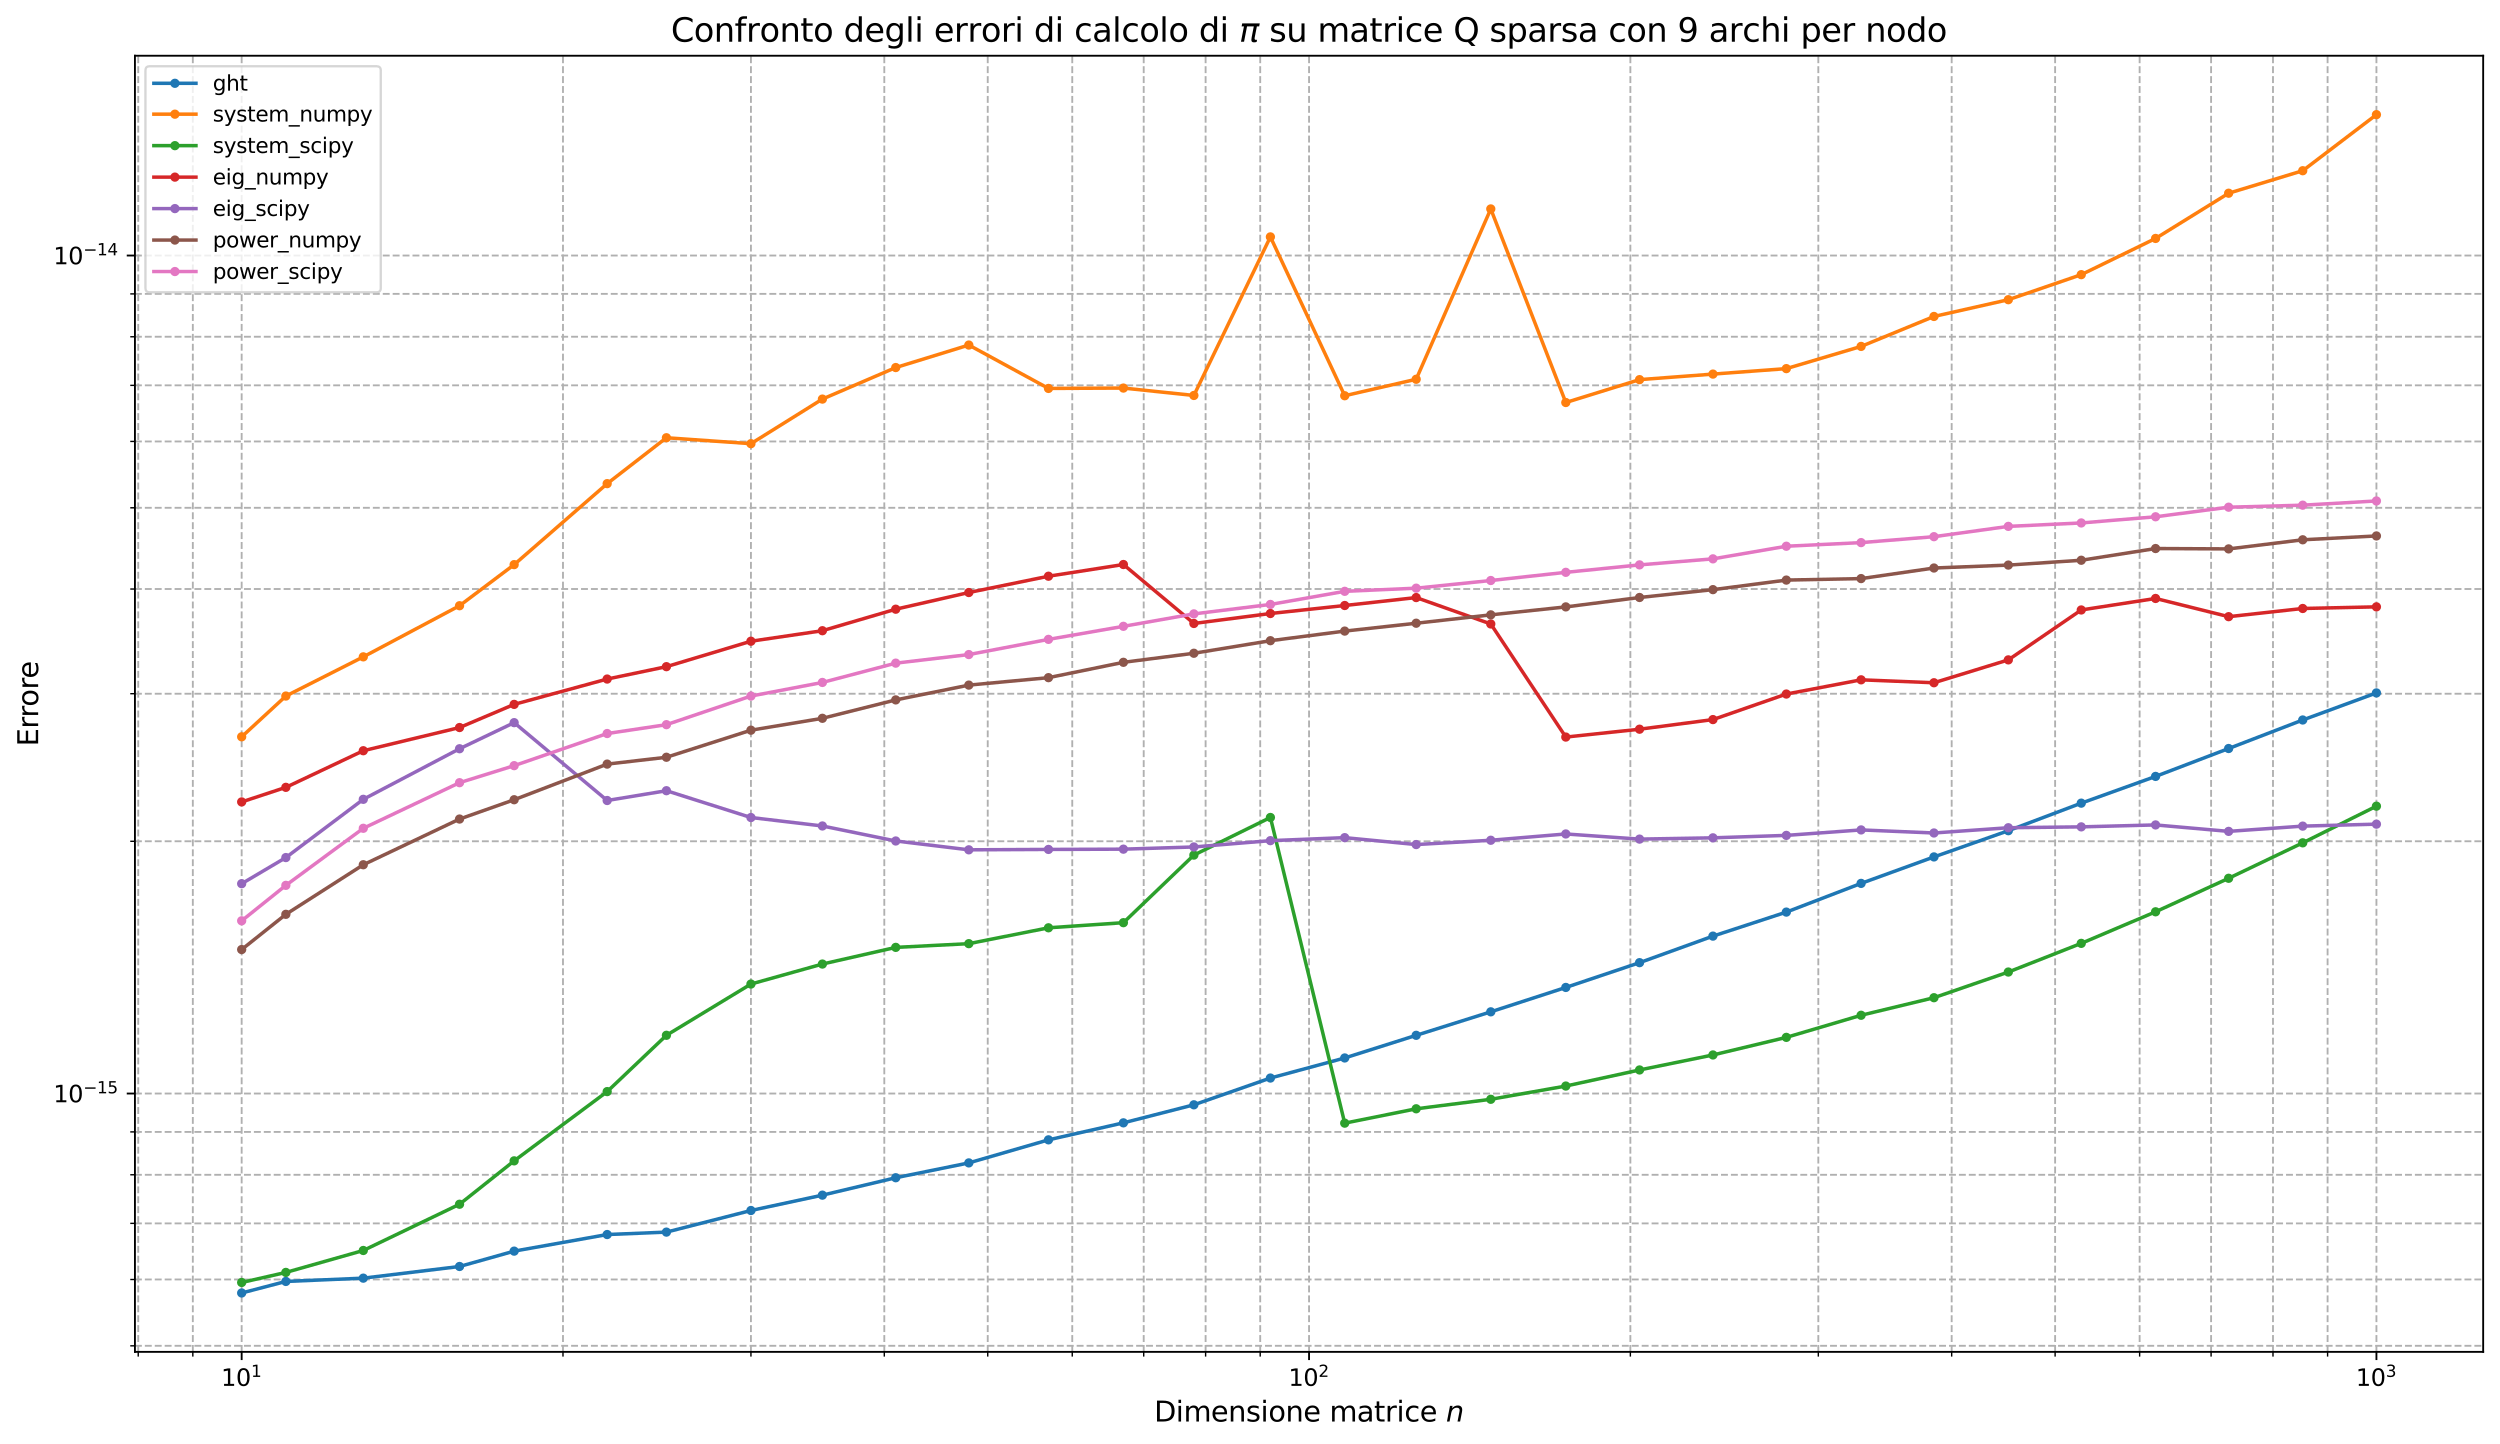 <?xml version="1.0" encoding="utf-8" standalone="no"?>
<!DOCTYPE svg PUBLIC "-//W3C//DTD SVG 1.1//EN"
  "http://www.w3.org/Graphics/SVG/1.1/DTD/svg11.dtd">
<svg xmlns:xlink="http://www.w3.org/1999/xlink" width="1069.314pt" height="617.732pt" viewBox="0 0 1069.314 617.732" xmlns="http://www.w3.org/2000/svg" version="1.1">
 <defs>
  <style type="text/css">*{stroke-linejoin: round; stroke-linecap: butt}</style>
 </defs>
 <g id="figure_1">
  <g id="patch_1">
   <path d="M 0 617.732 
L 1069.314 617.732 
L 1069.314 0 
L 0 0 
z
" style="fill: #ffffff"/>
  </g>
  <g id="axes_1">
   <g id="patch_2">
    <path d="M 57.714 578.24 
L 1062.114 578.24 
L 1062.114 23.84 
L 57.714 23.84 
z
" style="fill: #ffffff"/>
   </g>
   <g id="matplotlib.axis_1">
    <g id="xtick_1">
     <g id="line2d_1">
      <path d="M 103.368 578.24 
L 103.368 23.84 
" clip-path="url(#p52468d5d08)" style="fill: none; stroke-dasharray: 2.96,1.28; stroke-dashoffset: 0; stroke: #b0b0b0; stroke-width: 0.8"/>
     </g>
     <g id="line2d_2">
      <defs>
       <path id="m7f74320d0c" d="M 0 0 
L 0 3.5 
" style="stroke: #000000; stroke-width: 0.8"/>
      </defs>
      <g>
       <use xlink:href="#m7f74320d0c" x="103.368" y="578.24" style="stroke: #000000; stroke-width: 0.8"/>
      </g>
     </g>
     <g id="text_1">
      <!-- $\mathdefault{10^{1}}$ -->
      <g transform="translate(94.568 592.838) scale(0.1 -0.1)">
       <defs>
        <path id="DejaVuSans-31" d="M 794 531 
L 1825 531 
L 1825 4091 
L 703 3866 
L 703 4441 
L 1819 4666 
L 2450 4666 
L 2450 531 
L 3481 531 
L 3481 0 
L 794 0 
L 794 531 
z
" transform="scale(0.016)"/>
        <path id="DejaVuSans-30" d="M 2034 4250 
Q 1547 4250 1301 3770 
Q 1056 3291 1056 2328 
Q 1056 1369 1301 889 
Q 1547 409 2034 409 
Q 2525 409 2770 889 
Q 3016 1369 3016 2328 
Q 3016 3291 2770 3770 
Q 2525 4250 2034 4250 
z
M 2034 4750 
Q 2819 4750 3233 4129 
Q 3647 3509 3647 2328 
Q 3647 1150 3233 529 
Q 2819 -91 2034 -91 
Q 1250 -91 836 529 
Q 422 1150 422 2328 
Q 422 3509 836 4129 
Q 1250 4750 2034 4750 
z
" transform="scale(0.016)"/>
       </defs>
       <use xlink:href="#DejaVuSans-31" transform="translate(0 0.684)"/>
       <use xlink:href="#DejaVuSans-30" transform="translate(63.623 0.684)"/>
       <use xlink:href="#DejaVuSans-31" transform="translate(128.203 38.966) scale(0.7)"/>
      </g>
     </g>
    </g>
    <g id="xtick_2">
     <g id="line2d_3">
      <path d="M 559.914 578.24 
L 559.914 23.84 
" clip-path="url(#p52468d5d08)" style="fill: none; stroke-dasharray: 2.96,1.28; stroke-dashoffset: 0; stroke: #b0b0b0; stroke-width: 0.8"/>
     </g>
     <g id="line2d_4">
      <g>
       <use xlink:href="#m7f74320d0c" x="559.914" y="578.24" style="stroke: #000000; stroke-width: 0.8"/>
      </g>
     </g>
     <g id="text_2">
      <!-- $\mathdefault{10^{2}}$ -->
      <g transform="translate(551.114 592.838) scale(0.1 -0.1)">
       <defs>
        <path id="DejaVuSans-32" d="M 1228 531 
L 3431 531 
L 3431 0 
L 469 0 
L 469 531 
Q 828 903 1448 1529 
Q 2069 2156 2228 2338 
Q 2531 2678 2651 2914 
Q 2772 3150 2772 3378 
Q 2772 3750 2511 3984 
Q 2250 4219 1831 4219 
Q 1534 4219 1204 4116 
Q 875 4013 500 3803 
L 500 4441 
Q 881 4594 1212 4672 
Q 1544 4750 1819 4750 
Q 2544 4750 2975 4387 
Q 3406 4025 3406 3419 
Q 3406 3131 3298 2873 
Q 3191 2616 2906 2266 
Q 2828 2175 2409 1742 
Q 1991 1309 1228 531 
z
" transform="scale(0.016)"/>
       </defs>
       <use xlink:href="#DejaVuSans-31" transform="translate(0 0.766)"/>
       <use xlink:href="#DejaVuSans-30" transform="translate(63.623 0.766)"/>
       <use xlink:href="#DejaVuSans-32" transform="translate(128.203 39.047) scale(0.7)"/>
      </g>
     </g>
    </g>
    <g id="xtick_3">
     <g id="line2d_5">
      <path d="M 1016.459 578.24 
L 1016.459 23.84 
" clip-path="url(#p52468d5d08)" style="fill: none; stroke-dasharray: 2.96,1.28; stroke-dashoffset: 0; stroke: #b0b0b0; stroke-width: 0.8"/>
     </g>
     <g id="line2d_6">
      <g>
       <use xlink:href="#m7f74320d0c" x="1016.459" y="578.24" style="stroke: #000000; stroke-width: 0.8"/>
      </g>
     </g>
     <g id="text_3">
      <!-- $\mathdefault{10^{3}}$ -->
      <g transform="translate(1007.659 592.838) scale(0.1 -0.1)">
       <defs>
        <path id="DejaVuSans-33" d="M 2597 2516 
Q 3050 2419 3304 2112 
Q 3559 1806 3559 1356 
Q 3559 666 3084 287 
Q 2609 -91 1734 -91 
Q 1441 -91 1130 -33 
Q 819 25 488 141 
L 488 750 
Q 750 597 1062 519 
Q 1375 441 1716 441 
Q 2309 441 2620 675 
Q 2931 909 2931 1356 
Q 2931 1769 2642 2001 
Q 2353 2234 1838 2234 
L 1294 2234 
L 1294 2753 
L 1863 2753 
Q 2328 2753 2575 2939 
Q 2822 3125 2822 3475 
Q 2822 3834 2567 4026 
Q 2313 4219 1838 4219 
Q 1578 4219 1281 4162 
Q 984 4106 628 3988 
L 628 4550 
Q 988 4650 1302 4700 
Q 1616 4750 1894 4750 
Q 2613 4750 3031 4423 
Q 3450 4097 3450 3541 
Q 3450 3153 3228 2886 
Q 3006 2619 2597 2516 
z
" transform="scale(0.016)"/>
       </defs>
       <use xlink:href="#DejaVuSans-31" transform="translate(0 0.766)"/>
       <use xlink:href="#DejaVuSans-30" transform="translate(63.623 0.766)"/>
       <use xlink:href="#DejaVuSans-33" transform="translate(128.203 39.047) scale(0.7)"/>
      </g>
     </g>
    </g>
    <g id="xtick_4">
     <g id="line2d_7">
      <path d="M 59.124 578.24 
L 59.124 23.84 
" clip-path="url(#p52468d5d08)" style="fill: none; stroke-dasharray: 2.96,1.28; stroke-dashoffset: 0; stroke: #b0b0b0; stroke-width: 0.8"/>
     </g>
     <g id="line2d_8">
      <defs>
       <path id="med730bccf5" d="M 0 0 
L 0 2 
" style="stroke: #000000; stroke-width: 0.6"/>
      </defs>
      <g>
       <use xlink:href="#med730bccf5" x="59.124" y="578.24" style="stroke: #000000; stroke-width: 0.6"/>
      </g>
     </g>
    </g>
    <g id="xtick_5">
     <g id="line2d_9">
      <path d="M 82.478 578.24 
L 82.478 23.84 
" clip-path="url(#p52468d5d08)" style="fill: none; stroke-dasharray: 2.96,1.28; stroke-dashoffset: 0; stroke: #b0b0b0; stroke-width: 0.8"/>
     </g>
     <g id="line2d_10">
      <g>
       <use xlink:href="#med730bccf5" x="82.478" y="578.24" style="stroke: #000000; stroke-width: 0.6"/>
      </g>
     </g>
    </g>
    <g id="xtick_6">
     <g id="line2d_11">
      <path d="M 240.802 578.24 
L 240.802 23.84 
" clip-path="url(#p52468d5d08)" style="fill: none; stroke-dasharray: 2.96,1.28; stroke-dashoffset: 0; stroke: #b0b0b0; stroke-width: 0.8"/>
     </g>
     <g id="line2d_12">
      <g>
       <use xlink:href="#med730bccf5" x="240.802" y="578.24" style="stroke: #000000; stroke-width: 0.6"/>
      </g>
     </g>
    </g>
    <g id="xtick_7">
     <g id="line2d_13">
      <path d="M 321.196 578.24 
L 321.196 23.84 
" clip-path="url(#p52468d5d08)" style="fill: none; stroke-dasharray: 2.96,1.28; stroke-dashoffset: 0; stroke: #b0b0b0; stroke-width: 0.8"/>
     </g>
     <g id="line2d_14">
      <g>
       <use xlink:href="#med730bccf5" x="321.196" y="578.24" style="stroke: #000000; stroke-width: 0.6"/>
      </g>
     </g>
    </g>
    <g id="xtick_8">
     <g id="line2d_15">
      <path d="M 378.236 578.24 
L 378.236 23.84 
" clip-path="url(#p52468d5d08)" style="fill: none; stroke-dasharray: 2.96,1.28; stroke-dashoffset: 0; stroke: #b0b0b0; stroke-width: 0.8"/>
     </g>
     <g id="line2d_16">
      <g>
       <use xlink:href="#med730bccf5" x="378.236" y="578.24" style="stroke: #000000; stroke-width: 0.6"/>
      </g>
     </g>
    </g>
    <g id="xtick_9">
     <g id="line2d_17">
      <path d="M 422.48 578.24 
L 422.48 23.84 
" clip-path="url(#p52468d5d08)" style="fill: none; stroke-dasharray: 2.96,1.28; stroke-dashoffset: 0; stroke: #b0b0b0; stroke-width: 0.8"/>
     </g>
     <g id="line2d_18">
      <g>
       <use xlink:href="#med730bccf5" x="422.48" y="578.24" style="stroke: #000000; stroke-width: 0.6"/>
      </g>
     </g>
    </g>
    <g id="xtick_10">
     <g id="line2d_19">
      <path d="M 458.63 578.24 
L 458.63 23.84 
" clip-path="url(#p52468d5d08)" style="fill: none; stroke-dasharray: 2.96,1.28; stroke-dashoffset: 0; stroke: #b0b0b0; stroke-width: 0.8"/>
     </g>
     <g id="line2d_20">
      <g>
       <use xlink:href="#med730bccf5" x="458.63" y="578.24" style="stroke: #000000; stroke-width: 0.6"/>
      </g>
     </g>
    </g>
    <g id="xtick_11">
     <g id="line2d_21">
      <path d="M 489.194 578.24 
L 489.194 23.84 
" clip-path="url(#p52468d5d08)" style="fill: none; stroke-dasharray: 2.96,1.28; stroke-dashoffset: 0; stroke: #b0b0b0; stroke-width: 0.8"/>
     </g>
     <g id="line2d_22">
      <g>
       <use xlink:href="#med730bccf5" x="489.194" y="578.24" style="stroke: #000000; stroke-width: 0.6"/>
      </g>
     </g>
    </g>
    <g id="xtick_12">
     <g id="line2d_23">
      <path d="M 515.67 578.24 
L 515.67 23.84 
" clip-path="url(#p52468d5d08)" style="fill: none; stroke-dasharray: 2.96,1.28; stroke-dashoffset: 0; stroke: #b0b0b0; stroke-width: 0.8"/>
     </g>
     <g id="line2d_24">
      <g>
       <use xlink:href="#med730bccf5" x="515.67" y="578.24" style="stroke: #000000; stroke-width: 0.6"/>
      </g>
     </g>
    </g>
    <g id="xtick_13">
     <g id="line2d_25">
      <path d="M 539.023 578.24 
L 539.023 23.84 
" clip-path="url(#p52468d5d08)" style="fill: none; stroke-dasharray: 2.96,1.28; stroke-dashoffset: 0; stroke: #b0b0b0; stroke-width: 0.8"/>
     </g>
     <g id="line2d_26">
      <g>
       <use xlink:href="#med730bccf5" x="539.023" y="578.24" style="stroke: #000000; stroke-width: 0.6"/>
      </g>
     </g>
    </g>
    <g id="xtick_14">
     <g id="line2d_27">
      <path d="M 697.348 578.24 
L 697.348 23.84 
" clip-path="url(#p52468d5d08)" style="fill: none; stroke-dasharray: 2.96,1.28; stroke-dashoffset: 0; stroke: #b0b0b0; stroke-width: 0.8"/>
     </g>
     <g id="line2d_28">
      <g>
       <use xlink:href="#med730bccf5" x="697.348" y="578.24" style="stroke: #000000; stroke-width: 0.6"/>
      </g>
     </g>
    </g>
    <g id="xtick_15">
     <g id="line2d_29">
      <path d="M 777.741 578.24 
L 777.741 23.84 
" clip-path="url(#p52468d5d08)" style="fill: none; stroke-dasharray: 2.96,1.28; stroke-dashoffset: 0; stroke: #b0b0b0; stroke-width: 0.8"/>
     </g>
     <g id="line2d_30">
      <g>
       <use xlink:href="#med730bccf5" x="777.741" y="578.24" style="stroke: #000000; stroke-width: 0.6"/>
      </g>
     </g>
    </g>
    <g id="xtick_16">
     <g id="line2d_31">
      <path d="M 834.782 578.24 
L 834.782 23.84 
" clip-path="url(#p52468d5d08)" style="fill: none; stroke-dasharray: 2.96,1.28; stroke-dashoffset: 0; stroke: #b0b0b0; stroke-width: 0.8"/>
     </g>
     <g id="line2d_32">
      <g>
       <use xlink:href="#med730bccf5" x="834.782" y="578.24" style="stroke: #000000; stroke-width: 0.6"/>
      </g>
     </g>
    </g>
    <g id="xtick_17">
     <g id="line2d_33">
      <path d="M 879.025 578.24 
L 879.025 23.84 
" clip-path="url(#p52468d5d08)" style="fill: none; stroke-dasharray: 2.96,1.28; stroke-dashoffset: 0; stroke: #b0b0b0; stroke-width: 0.8"/>
     </g>
     <g id="line2d_34">
      <g>
       <use xlink:href="#med730bccf5" x="879.025" y="578.24" style="stroke: #000000; stroke-width: 0.6"/>
      </g>
     </g>
    </g>
    <g id="xtick_18">
     <g id="line2d_35">
      <path d="M 915.175 578.24 
L 915.175 23.84 
" clip-path="url(#p52468d5d08)" style="fill: none; stroke-dasharray: 2.96,1.28; stroke-dashoffset: 0; stroke: #b0b0b0; stroke-width: 0.8"/>
     </g>
     <g id="line2d_36">
      <g>
       <use xlink:href="#med730bccf5" x="915.175" y="578.24" style="stroke: #000000; stroke-width: 0.6"/>
      </g>
     </g>
    </g>
    <g id="xtick_19">
     <g id="line2d_37">
      <path d="M 945.739 578.24 
L 945.739 23.84 
" clip-path="url(#p52468d5d08)" style="fill: none; stroke-dasharray: 2.96,1.28; stroke-dashoffset: 0; stroke: #b0b0b0; stroke-width: 0.8"/>
     </g>
     <g id="line2d_38">
      <g>
       <use xlink:href="#med730bccf5" x="945.739" y="578.24" style="stroke: #000000; stroke-width: 0.6"/>
      </g>
     </g>
    </g>
    <g id="xtick_20">
     <g id="line2d_39">
      <path d="M 972.215 578.24 
L 972.215 23.84 
" clip-path="url(#p52468d5d08)" style="fill: none; stroke-dasharray: 2.96,1.28; stroke-dashoffset: 0; stroke: #b0b0b0; stroke-width: 0.8"/>
     </g>
     <g id="line2d_40">
      <g>
       <use xlink:href="#med730bccf5" x="972.215" y="578.24" style="stroke: #000000; stroke-width: 0.6"/>
      </g>
     </g>
    </g>
    <g id="xtick_21">
     <g id="line2d_41">
      <path d="M 995.569 578.24 
L 995.569 23.84 
" clip-path="url(#p52468d5d08)" style="fill: none; stroke-dasharray: 2.96,1.28; stroke-dashoffset: 0; stroke: #b0b0b0; stroke-width: 0.8"/>
     </g>
     <g id="line2d_42">
      <g>
       <use xlink:href="#med730bccf5" x="995.569" y="578.24" style="stroke: #000000; stroke-width: 0.6"/>
      </g>
     </g>
    </g>
    <g id="text_4">
     <!-- Dimensione matrice $n$ -->
     <g transform="translate(493.674 608.036) scale(0.12 -0.12)">
      <defs>
       <path id="DejaVuSans-44" d="M 1259 4147 
L 1259 519 
L 2022 519 
Q 2988 519 3436 956 
Q 3884 1394 3884 2338 
Q 3884 3275 3436 3711 
Q 2988 4147 2022 4147 
L 1259 4147 
z
M 628 4666 
L 1925 4666 
Q 3281 4666 3915 4102 
Q 4550 3538 4550 2338 
Q 4550 1131 3912 565 
Q 3275 0 1925 0 
L 628 0 
L 628 4666 
z
" transform="scale(0.016)"/>
       <path id="DejaVuSans-69" d="M 603 3500 
L 1178 3500 
L 1178 0 
L 603 0 
L 603 3500 
z
M 603 4863 
L 1178 4863 
L 1178 4134 
L 603 4134 
L 603 4863 
z
" transform="scale(0.016)"/>
       <path id="DejaVuSans-6d" d="M 3328 2828 
Q 3544 3216 3844 3400 
Q 4144 3584 4550 3584 
Q 5097 3584 5394 3201 
Q 5691 2819 5691 2113 
L 5691 0 
L 5113 0 
L 5113 2094 
Q 5113 2597 4934 2840 
Q 4756 3084 4391 3084 
Q 3944 3084 3684 2787 
Q 3425 2491 3425 1978 
L 3425 0 
L 2847 0 
L 2847 2094 
Q 2847 2600 2669 2842 
Q 2491 3084 2119 3084 
Q 1678 3084 1418 2786 
Q 1159 2488 1159 1978 
L 1159 0 
L 581 0 
L 581 3500 
L 1159 3500 
L 1159 2956 
Q 1356 3278 1631 3431 
Q 1906 3584 2284 3584 
Q 2666 3584 2933 3390 
Q 3200 3197 3328 2828 
z
" transform="scale(0.016)"/>
       <path id="DejaVuSans-65" d="M 3597 1894 
L 3597 1613 
L 953 1613 
Q 991 1019 1311 708 
Q 1631 397 2203 397 
Q 2534 397 2845 478 
Q 3156 559 3463 722 
L 3463 178 
Q 3153 47 2828 -22 
Q 2503 -91 2169 -91 
Q 1331 -91 842 396 
Q 353 884 353 1716 
Q 353 2575 817 3079 
Q 1281 3584 2069 3584 
Q 2775 3584 3186 3129 
Q 3597 2675 3597 1894 
z
M 3022 2063 
Q 3016 2534 2758 2815 
Q 2500 3097 2075 3097 
Q 1594 3097 1305 2825 
Q 1016 2553 972 2059 
L 3022 2063 
z
" transform="scale(0.016)"/>
       <path id="DejaVuSans-6e" d="M 3513 2113 
L 3513 0 
L 2938 0 
L 2938 2094 
Q 2938 2591 2744 2837 
Q 2550 3084 2163 3084 
Q 1697 3084 1428 2787 
Q 1159 2491 1159 1978 
L 1159 0 
L 581 0 
L 581 3500 
L 1159 3500 
L 1159 2956 
Q 1366 3272 1645 3428 
Q 1925 3584 2291 3584 
Q 2894 3584 3203 3211 
Q 3513 2838 3513 2113 
z
" transform="scale(0.016)"/>
       <path id="DejaVuSans-73" d="M 2834 3397 
L 2834 2853 
Q 2591 2978 2328 3040 
Q 2066 3103 1784 3103 
Q 1356 3103 1142 2972 
Q 928 2841 928 2578 
Q 928 2378 1081 2264 
Q 1234 2150 1697 2047 
L 1894 2003 
Q 2506 1872 2764 1633 
Q 3022 1394 3022 966 
Q 3022 478 2636 193 
Q 2250 -91 1575 -91 
Q 1294 -91 989 -36 
Q 684 19 347 128 
L 347 722 
Q 666 556 975 473 
Q 1284 391 1588 391 
Q 1994 391 2212 530 
Q 2431 669 2431 922 
Q 2431 1156 2273 1281 
Q 2116 1406 1581 1522 
L 1381 1569 
Q 847 1681 609 1914 
Q 372 2147 372 2553 
Q 372 3047 722 3315 
Q 1072 3584 1716 3584 
Q 2034 3584 2315 3537 
Q 2597 3491 2834 3397 
z
" transform="scale(0.016)"/>
       <path id="DejaVuSans-6f" d="M 1959 3097 
Q 1497 3097 1228 2736 
Q 959 2375 959 1747 
Q 959 1119 1226 758 
Q 1494 397 1959 397 
Q 2419 397 2687 759 
Q 2956 1122 2956 1747 
Q 2956 2369 2687 2733 
Q 2419 3097 1959 3097 
z
M 1959 3584 
Q 2709 3584 3137 3096 
Q 3566 2609 3566 1747 
Q 3566 888 3137 398 
Q 2709 -91 1959 -91 
Q 1206 -91 779 398 
Q 353 888 353 1747 
Q 353 2609 779 3096 
Q 1206 3584 1959 3584 
z
" transform="scale(0.016)"/>
       <path id="DejaVuSans-20" transform="scale(0.016)"/>
       <path id="DejaVuSans-61" d="M 2194 1759 
Q 1497 1759 1228 1600 
Q 959 1441 959 1056 
Q 959 750 1161 570 
Q 1363 391 1709 391 
Q 2188 391 2477 730 
Q 2766 1069 2766 1631 
L 2766 1759 
L 2194 1759 
z
M 3341 1997 
L 3341 0 
L 2766 0 
L 2766 531 
Q 2569 213 2275 61 
Q 1981 -91 1556 -91 
Q 1019 -91 701 211 
Q 384 513 384 1019 
Q 384 1609 779 1909 
Q 1175 2209 1959 2209 
L 2766 2209 
L 2766 2266 
Q 2766 2663 2505 2880 
Q 2244 3097 1772 3097 
Q 1472 3097 1187 3025 
Q 903 2953 641 2809 
L 641 3341 
Q 956 3463 1253 3523 
Q 1550 3584 1831 3584 
Q 2591 3584 2966 3190 
Q 3341 2797 3341 1997 
z
" transform="scale(0.016)"/>
       <path id="DejaVuSans-74" d="M 1172 4494 
L 1172 3500 
L 2356 3500 
L 2356 3053 
L 1172 3053 
L 1172 1153 
Q 1172 725 1289 603 
Q 1406 481 1766 481 
L 2356 481 
L 2356 0 
L 1766 0 
Q 1100 0 847 248 
Q 594 497 594 1153 
L 594 3053 
L 172 3053 
L 172 3500 
L 594 3500 
L 594 4494 
L 1172 4494 
z
" transform="scale(0.016)"/>
       <path id="DejaVuSans-72" d="M 2631 2963 
Q 2534 3019 2420 3045 
Q 2306 3072 2169 3072 
Q 1681 3072 1420 2755 
Q 1159 2438 1159 1844 
L 1159 0 
L 581 0 
L 581 3500 
L 1159 3500 
L 1159 2956 
Q 1341 3275 1631 3429 
Q 1922 3584 2338 3584 
Q 2397 3584 2469 3576 
Q 2541 3569 2628 3553 
L 2631 2963 
z
" transform="scale(0.016)"/>
       <path id="DejaVuSans-63" d="M 3122 3366 
L 3122 2828 
Q 2878 2963 2633 3030 
Q 2388 3097 2138 3097 
Q 1578 3097 1268 2742 
Q 959 2388 959 1747 
Q 959 1106 1268 751 
Q 1578 397 2138 397 
Q 2388 397 2633 464 
Q 2878 531 3122 666 
L 3122 134 
Q 2881 22 2623 -34 
Q 2366 -91 2075 -91 
Q 1284 -91 818 406 
Q 353 903 353 1747 
Q 353 2603 823 3093 
Q 1294 3584 2113 3584 
Q 2378 3584 2631 3529 
Q 2884 3475 3122 3366 
z
" transform="scale(0.016)"/>
       <path id="DejaVuSans-Oblique-6e" d="M 3566 2113 
L 3156 0 
L 2578 0 
L 2988 2091 
Q 3016 2238 3031 2350 
Q 3047 2463 3047 2528 
Q 3047 2791 2881 2937 
Q 2716 3084 2419 3084 
Q 1956 3084 1622 2776 
Q 1288 2469 1184 1941 
L 800 0 
L 225 0 
L 903 3500 
L 1478 3500 
L 1363 2950 
Q 1603 3253 1940 3418 
Q 2278 3584 2650 3584 
Q 3113 3584 3367 3334 
Q 3622 3084 3622 2631 
Q 3622 2519 3608 2391 
Q 3594 2263 3566 2113 
z
" transform="scale(0.016)"/>
      </defs>
      <use xlink:href="#DejaVuSans-44" transform="translate(0 0.016)"/>
      <use xlink:href="#DejaVuSans-69" transform="translate(77.002 0.016)"/>
      <use xlink:href="#DejaVuSans-6d" transform="translate(104.785 0.016)"/>
      <use xlink:href="#DejaVuSans-65" transform="translate(202.197 0.016)"/>
      <use xlink:href="#DejaVuSans-6e" transform="translate(263.721 0.016)"/>
      <use xlink:href="#DejaVuSans-73" transform="translate(327.1 0.016)"/>
      <use xlink:href="#DejaVuSans-69" transform="translate(379.199 0.016)"/>
      <use xlink:href="#DejaVuSans-6f" transform="translate(406.982 0.016)"/>
      <use xlink:href="#DejaVuSans-6e" transform="translate(468.164 0.016)"/>
      <use xlink:href="#DejaVuSans-65" transform="translate(531.543 0.016)"/>
      <use xlink:href="#DejaVuSans-20" transform="translate(593.066 0.016)"/>
      <use xlink:href="#DejaVuSans-6d" transform="translate(624.854 0.016)"/>
      <use xlink:href="#DejaVuSans-61" transform="translate(722.266 0.016)"/>
      <use xlink:href="#DejaVuSans-74" transform="translate(783.545 0.016)"/>
      <use xlink:href="#DejaVuSans-72" transform="translate(822.754 0.016)"/>
      <use xlink:href="#DejaVuSans-69" transform="translate(863.867 0.016)"/>
      <use xlink:href="#DejaVuSans-63" transform="translate(891.65 0.016)"/>
      <use xlink:href="#DejaVuSans-65" transform="translate(946.631 0.016)"/>
      <use xlink:href="#DejaVuSans-20" transform="translate(1008.154 0.016)"/>
      <use xlink:href="#DejaVuSans-Oblique-6e" transform="translate(1039.941 0.016)"/>
     </g>
    </g>
   </g>
   <g id="matplotlib.axis_2">
    <g id="ytick_1">
     <g id="line2d_43">
      <path d="M 57.714 467.744 
L 1062.114 467.744 
" clip-path="url(#p52468d5d08)" style="fill: none; stroke-dasharray: 2.96,1.28; stroke-dashoffset: 0; stroke: #b0b0b0; stroke-width: 0.8"/>
     </g>
     <g id="line2d_44">
      <defs>
       <path id="mb549d02d21" d="M 0 0 
L -3.5 0 
" style="stroke: #000000; stroke-width: 0.8"/>
      </defs>
      <g>
       <use xlink:href="#mb549d02d21" x="57.714" y="467.744" style="stroke: #000000; stroke-width: 0.8"/>
      </g>
     </g>
     <g id="text_5">
      <!-- $\mathdefault{10^{-15}}$ -->
      <g transform="translate(22.814 471.543) scale(0.1 -0.1)">
       <defs>
        <path id="DejaVuSans-2212" d="M 678 2272 
L 4684 2272 
L 4684 1741 
L 678 1741 
L 678 2272 
z
" transform="scale(0.016)"/>
        <path id="DejaVuSans-35" d="M 691 4666 
L 3169 4666 
L 3169 4134 
L 1269 4134 
L 1269 2991 
Q 1406 3038 1543 3061 
Q 1681 3084 1819 3084 
Q 2600 3084 3056 2656 
Q 3513 2228 3513 1497 
Q 3513 744 3044 326 
Q 2575 -91 1722 -91 
Q 1428 -91 1123 -41 
Q 819 9 494 109 
L 494 744 
Q 775 591 1075 516 
Q 1375 441 1709 441 
Q 2250 441 2565 725 
Q 2881 1009 2881 1497 
Q 2881 1984 2565 2268 
Q 2250 2553 1709 2553 
Q 1456 2553 1204 2497 
Q 953 2441 691 2322 
L 691 4666 
z
" transform="scale(0.016)"/>
       </defs>
       <use xlink:href="#DejaVuSans-31" transform="translate(0 0.684)"/>
       <use xlink:href="#DejaVuSans-30" transform="translate(63.623 0.684)"/>
       <use xlink:href="#DejaVuSans-2212" transform="translate(128.203 38.966) scale(0.7)"/>
       <use xlink:href="#DejaVuSans-31" transform="translate(186.855 38.966) scale(0.7)"/>
       <use xlink:href="#DejaVuSans-35" transform="translate(231.392 38.966) scale(0.7)"/>
      </g>
     </g>
    </g>
    <g id="ytick_2">
     <g id="line2d_45">
      <path d="M 57.714 109.297 
L 1062.114 109.297 
" clip-path="url(#p52468d5d08)" style="fill: none; stroke-dasharray: 2.96,1.28; stroke-dashoffset: 0; stroke: #b0b0b0; stroke-width: 0.8"/>
     </g>
     <g id="line2d_46">
      <g>
       <use xlink:href="#mb549d02d21" x="57.714" y="109.297" style="stroke: #000000; stroke-width: 0.8"/>
      </g>
     </g>
     <g id="text_6">
      <!-- $\mathdefault{10^{-14}}$ -->
      <g transform="translate(22.814 113.096) scale(0.1 -0.1)">
       <defs>
        <path id="DejaVuSans-34" d="M 2419 4116 
L 825 1625 
L 2419 1625 
L 2419 4116 
z
M 2253 4666 
L 3047 4666 
L 3047 1625 
L 3713 1625 
L 3713 1100 
L 3047 1100 
L 3047 0 
L 2419 0 
L 2419 1100 
L 313 1100 
L 313 1709 
L 2253 4666 
z
" transform="scale(0.016)"/>
       </defs>
       <use xlink:href="#DejaVuSans-31" transform="translate(0 0.684)"/>
       <use xlink:href="#DejaVuSans-30" transform="translate(63.623 0.684)"/>
       <use xlink:href="#DejaVuSans-2212" transform="translate(128.203 38.966) scale(0.7)"/>
       <use xlink:href="#DejaVuSans-31" transform="translate(186.855 38.966) scale(0.7)"/>
       <use xlink:href="#DejaVuSans-34" transform="translate(231.392 38.966) scale(0.7)"/>
      </g>
     </g>
    </g>
    <g id="ytick_3">
     <g id="line2d_47">
      <path d="M 57.714 575.647 
L 1062.114 575.647 
" clip-path="url(#p52468d5d08)" style="fill: none; stroke-dasharray: 2.96,1.28; stroke-dashoffset: 0; stroke: #b0b0b0; stroke-width: 0.8"/>
     </g>
     <g id="line2d_48">
      <defs>
       <path id="m07b13a6eb5" d="M 0 0 
L -2 0 
" style="stroke: #000000; stroke-width: 0.6"/>
      </defs>
      <g>
       <use xlink:href="#m07b13a6eb5" x="57.714" y="575.647" style="stroke: #000000; stroke-width: 0.6"/>
      </g>
     </g>
    </g>
    <g id="ytick_4">
     <g id="line2d_49">
      <path d="M 57.714 547.265 
L 1062.114 547.265 
" clip-path="url(#p52468d5d08)" style="fill: none; stroke-dasharray: 2.96,1.28; stroke-dashoffset: 0; stroke: #b0b0b0; stroke-width: 0.8"/>
     </g>
     <g id="line2d_50">
      <g>
       <use xlink:href="#m07b13a6eb5" x="57.714" y="547.265" style="stroke: #000000; stroke-width: 0.6"/>
      </g>
     </g>
    </g>
    <g id="ytick_5">
     <g id="line2d_51">
      <path d="M 57.714 523.268 
L 1062.114 523.268 
" clip-path="url(#p52468d5d08)" style="fill: none; stroke-dasharray: 2.96,1.28; stroke-dashoffset: 0; stroke: #b0b0b0; stroke-width: 0.8"/>
     </g>
     <g id="line2d_52">
      <g>
       <use xlink:href="#m07b13a6eb5" x="57.714" y="523.268" style="stroke: #000000; stroke-width: 0.6"/>
      </g>
     </g>
    </g>
    <g id="ytick_6">
     <g id="line2d_53">
      <path d="M 57.714 502.481 
L 1062.114 502.481 
" clip-path="url(#p52468d5d08)" style="fill: none; stroke-dasharray: 2.96,1.28; stroke-dashoffset: 0; stroke: #b0b0b0; stroke-width: 0.8"/>
     </g>
     <g id="line2d_54">
      <g>
       <use xlink:href="#m07b13a6eb5" x="57.714" y="502.481" style="stroke: #000000; stroke-width: 0.6"/>
      </g>
     </g>
    </g>
    <g id="ytick_7">
     <g id="line2d_55">
      <path d="M 57.714 484.145 
L 1062.114 484.145 
" clip-path="url(#p52468d5d08)" style="fill: none; stroke-dasharray: 2.96,1.28; stroke-dashoffset: 0; stroke: #b0b0b0; stroke-width: 0.8"/>
     </g>
     <g id="line2d_56">
      <g>
       <use xlink:href="#m07b13a6eb5" x="57.714" y="484.145" style="stroke: #000000; stroke-width: 0.6"/>
      </g>
     </g>
    </g>
    <g id="ytick_8">
     <g id="line2d_57">
      <path d="M 57.714 359.84 
L 1062.114 359.84 
" clip-path="url(#p52468d5d08)" style="fill: none; stroke-dasharray: 2.96,1.28; stroke-dashoffset: 0; stroke: #b0b0b0; stroke-width: 0.8"/>
     </g>
     <g id="line2d_58">
      <g>
       <use xlink:href="#m07b13a6eb5" x="57.714" y="359.84" style="stroke: #000000; stroke-width: 0.6"/>
      </g>
     </g>
    </g>
    <g id="ytick_9">
     <g id="line2d_59">
      <path d="M 57.714 296.721 
L 1062.114 296.721 
" clip-path="url(#p52468d5d08)" style="fill: none; stroke-dasharray: 2.96,1.28; stroke-dashoffset: 0; stroke: #b0b0b0; stroke-width: 0.8"/>
     </g>
     <g id="line2d_60">
      <g>
       <use xlink:href="#m07b13a6eb5" x="57.714" y="296.721" style="stroke: #000000; stroke-width: 0.6"/>
      </g>
     </g>
    </g>
    <g id="ytick_10">
     <g id="line2d_61">
      <path d="M 57.714 251.937 
L 1062.114 251.937 
" clip-path="url(#p52468d5d08)" style="fill: none; stroke-dasharray: 2.96,1.28; stroke-dashoffset: 0; stroke: #b0b0b0; stroke-width: 0.8"/>
     </g>
     <g id="line2d_62">
      <g>
       <use xlink:href="#m07b13a6eb5" x="57.714" y="251.937" style="stroke: #000000; stroke-width: 0.6"/>
      </g>
     </g>
    </g>
    <g id="ytick_11">
     <g id="line2d_63">
      <path d="M 57.714 217.2 
L 1062.114 217.2 
" clip-path="url(#p52468d5d08)" style="fill: none; stroke-dasharray: 2.96,1.28; stroke-dashoffset: 0; stroke: #b0b0b0; stroke-width: 0.8"/>
     </g>
     <g id="line2d_64">
      <g>
       <use xlink:href="#m07b13a6eb5" x="57.714" y="217.2" style="stroke: #000000; stroke-width: 0.6"/>
      </g>
     </g>
    </g>
    <g id="ytick_12">
     <g id="line2d_65">
      <path d="M 57.714 188.818 
L 1062.114 188.818 
" clip-path="url(#p52468d5d08)" style="fill: none; stroke-dasharray: 2.96,1.28; stroke-dashoffset: 0; stroke: #b0b0b0; stroke-width: 0.8"/>
     </g>
     <g id="line2d_66">
      <g>
       <use xlink:href="#m07b13a6eb5" x="57.714" y="188.818" style="stroke: #000000; stroke-width: 0.6"/>
      </g>
     </g>
    </g>
    <g id="ytick_13">
     <g id="line2d_67">
      <path d="M 57.714 164.821 
L 1062.114 164.821 
" clip-path="url(#p52468d5d08)" style="fill: none; stroke-dasharray: 2.96,1.28; stroke-dashoffset: 0; stroke: #b0b0b0; stroke-width: 0.8"/>
     </g>
     <g id="line2d_68">
      <g>
       <use xlink:href="#m07b13a6eb5" x="57.714" y="164.821" style="stroke: #000000; stroke-width: 0.6"/>
      </g>
     </g>
    </g>
    <g id="ytick_14">
     <g id="line2d_69">
      <path d="M 57.714 144.034 
L 1062.114 144.034 
" clip-path="url(#p52468d5d08)" style="fill: none; stroke-dasharray: 2.96,1.28; stroke-dashoffset: 0; stroke: #b0b0b0; stroke-width: 0.8"/>
     </g>
     <g id="line2d_70">
      <g>
       <use xlink:href="#m07b13a6eb5" x="57.714" y="144.034" style="stroke: #000000; stroke-width: 0.6"/>
      </g>
     </g>
    </g>
    <g id="ytick_15">
     <g id="line2d_71">
      <path d="M 57.714 125.698 
L 1062.114 125.698 
" clip-path="url(#p52468d5d08)" style="fill: none; stroke-dasharray: 2.96,1.28; stroke-dashoffset: 0; stroke: #b0b0b0; stroke-width: 0.8"/>
     </g>
     <g id="line2d_72">
      <g>
       <use xlink:href="#m07b13a6eb5" x="57.714" y="125.698" style="stroke: #000000; stroke-width: 0.6"/>
      </g>
     </g>
    </g>
    <g id="text_7">
     <!-- Errore -->
     <g transform="translate(16.318 319.219) rotate(-90) scale(0.12 -0.12)">
      <defs>
       <path id="DejaVuSans-45" d="M 628 4666 
L 3578 4666 
L 3578 4134 
L 1259 4134 
L 1259 2753 
L 3481 2753 
L 3481 2222 
L 1259 2222 
L 1259 531 
L 3634 531 
L 3634 0 
L 628 0 
L 628 4666 
z
" transform="scale(0.016)"/>
      </defs>
      <use xlink:href="#DejaVuSans-45"/>
      <use xlink:href="#DejaVuSans-72" x="63.184"/>
      <use xlink:href="#DejaVuSans-72" x="102.547"/>
      <use xlink:href="#DejaVuSans-6f" x="141.41"/>
      <use xlink:href="#DejaVuSans-72" x="202.592"/>
      <use xlink:href="#DejaVuSans-65" x="241.455"/>
     </g>
    </g>
   </g>
   <g id="line2d_73">
    <path d="M 103.368 553.04 
L 122.266 548.104 
L 155.389 546.699 
L 196.558 541.706 
L 219.912 535.142 
L 259.7 528.041 
L 285.046 527.005 
L 321.196 517.762 
L 351.76 511.197 
L 383.132 503.746 
L 414.386 497.402 
L 448.46 487.539 
L 480.509 480.267 
L 510.65 472.554 
L 543.381 461.105 
L 575.173 452.519 
L 605.737 442.831 
L 637.646 432.783 
L 669.735 422.353 
L 701.274 411.755 
L 732.67 400.404 
L 764.062 390.124 
L 796.037 377.847 
L 827.203 366.527 
L 859.014 355.312 
L 890.204 343.529 
L 921.996 332.089 
L 953.243 320.157 
L 984.934 307.958 
L 1016.459 296.38 
" clip-path="url(#p52468d5d08)" style="fill: none; stroke: #1f77b4; stroke-width: 1.5; stroke-linecap: square"/>
    <defs>
     <path id="m0dfc699bee" d="M 0 1.5 
C 0.398 1.5 0.779 1.342 1.061 1.061 
C 1.342 0.779 1.5 0.398 1.5 0 
C 1.5 -0.398 1.342 -0.779 1.061 -1.061 
C 0.779 -1.342 0.398 -1.5 0 -1.5 
C -0.398 -1.5 -0.779 -1.342 -1.061 -1.061 
C -1.342 -0.779 -1.5 -0.398 -1.5 0 
C -1.5 0.398 -1.342 0.779 -1.061 1.061 
C -0.779 1.342 -0.398 1.5 0 1.5 
z
" style="stroke: #1f77b4"/>
    </defs>
    <g clip-path="url(#p52468d5d08)">
     <use xlink:href="#m0dfc699bee" x="103.368" y="553.04" style="fill: #1f77b4; stroke: #1f77b4"/>
     <use xlink:href="#m0dfc699bee" x="122.266" y="548.104" style="fill: #1f77b4; stroke: #1f77b4"/>
     <use xlink:href="#m0dfc699bee" x="155.389" y="546.699" style="fill: #1f77b4; stroke: #1f77b4"/>
     <use xlink:href="#m0dfc699bee" x="196.558" y="541.706" style="fill: #1f77b4; stroke: #1f77b4"/>
     <use xlink:href="#m0dfc699bee" x="219.912" y="535.142" style="fill: #1f77b4; stroke: #1f77b4"/>
     <use xlink:href="#m0dfc699bee" x="259.7" y="528.041" style="fill: #1f77b4; stroke: #1f77b4"/>
     <use xlink:href="#m0dfc699bee" x="285.046" y="527.005" style="fill: #1f77b4; stroke: #1f77b4"/>
     <use xlink:href="#m0dfc699bee" x="321.196" y="517.762" style="fill: #1f77b4; stroke: #1f77b4"/>
     <use xlink:href="#m0dfc699bee" x="351.76" y="511.197" style="fill: #1f77b4; stroke: #1f77b4"/>
     <use xlink:href="#m0dfc699bee" x="383.132" y="503.746" style="fill: #1f77b4; stroke: #1f77b4"/>
     <use xlink:href="#m0dfc699bee" x="414.386" y="497.402" style="fill: #1f77b4; stroke: #1f77b4"/>
     <use xlink:href="#m0dfc699bee" x="448.46" y="487.539" style="fill: #1f77b4; stroke: #1f77b4"/>
     <use xlink:href="#m0dfc699bee" x="480.509" y="480.267" style="fill: #1f77b4; stroke: #1f77b4"/>
     <use xlink:href="#m0dfc699bee" x="510.65" y="472.554" style="fill: #1f77b4; stroke: #1f77b4"/>
     <use xlink:href="#m0dfc699bee" x="543.381" y="461.105" style="fill: #1f77b4; stroke: #1f77b4"/>
     <use xlink:href="#m0dfc699bee" x="575.173" y="452.519" style="fill: #1f77b4; stroke: #1f77b4"/>
     <use xlink:href="#m0dfc699bee" x="605.737" y="442.831" style="fill: #1f77b4; stroke: #1f77b4"/>
     <use xlink:href="#m0dfc699bee" x="637.646" y="432.783" style="fill: #1f77b4; stroke: #1f77b4"/>
     <use xlink:href="#m0dfc699bee" x="669.735" y="422.353" style="fill: #1f77b4; stroke: #1f77b4"/>
     <use xlink:href="#m0dfc699bee" x="701.274" y="411.755" style="fill: #1f77b4; stroke: #1f77b4"/>
     <use xlink:href="#m0dfc699bee" x="732.67" y="400.404" style="fill: #1f77b4; stroke: #1f77b4"/>
     <use xlink:href="#m0dfc699bee" x="764.062" y="390.124" style="fill: #1f77b4; stroke: #1f77b4"/>
     <use xlink:href="#m0dfc699bee" x="796.037" y="377.847" style="fill: #1f77b4; stroke: #1f77b4"/>
     <use xlink:href="#m0dfc699bee" x="827.203" y="366.527" style="fill: #1f77b4; stroke: #1f77b4"/>
     <use xlink:href="#m0dfc699bee" x="859.014" y="355.312" style="fill: #1f77b4; stroke: #1f77b4"/>
     <use xlink:href="#m0dfc699bee" x="890.204" y="343.529" style="fill: #1f77b4; stroke: #1f77b4"/>
     <use xlink:href="#m0dfc699bee" x="921.996" y="332.089" style="fill: #1f77b4; stroke: #1f77b4"/>
     <use xlink:href="#m0dfc699bee" x="953.243" y="320.157" style="fill: #1f77b4; stroke: #1f77b4"/>
     <use xlink:href="#m0dfc699bee" x="984.934" y="307.958" style="fill: #1f77b4; stroke: #1f77b4"/>
     <use xlink:href="#m0dfc699bee" x="1016.459" y="296.38" style="fill: #1f77b4; stroke: #1f77b4"/>
    </g>
   </g>
   <g id="line2d_74">
    <path d="M 103.368 315.148 
L 122.266 297.715 
L 155.389 280.952 
L 196.558 259.082 
L 219.912 241.504 
L 259.7 206.865 
L 285.046 187.234 
L 321.196 189.777 
L 351.76 170.701 
L 383.132 157.21 
L 414.386 147.586 
L 448.46 166.141 
L 480.509 165.985 
L 510.65 169.146 
L 543.381 101.324 
L 575.173 169.266 
L 605.737 162.217 
L 637.646 89.367 
L 669.735 172.164 
L 701.274 162.38 
L 732.67 160.008 
L 764.062 157.671 
L 796.037 148.171 
L 827.203 135.357 
L 859.014 128.19 
L 890.204 117.478 
L 921.996 101.987 
L 953.243 82.643 
L 984.934 73.019 
L 1016.459 49.04 
" clip-path="url(#p52468d5d08)" style="fill: none; stroke: #ff7f0e; stroke-width: 1.5; stroke-linecap: square"/>
    <defs>
     <path id="m006f89d59b" d="M 0 1.5 
C 0.398 1.5 0.779 1.342 1.061 1.061 
C 1.342 0.779 1.5 0.398 1.5 0 
C 1.5 -0.398 1.342 -0.779 1.061 -1.061 
C 0.779 -1.342 0.398 -1.5 0 -1.5 
C -0.398 -1.5 -0.779 -1.342 -1.061 -1.061 
C -1.342 -0.779 -1.5 -0.398 -1.5 0 
C -1.5 0.398 -1.342 0.779 -1.061 1.061 
C -0.779 1.342 -0.398 1.5 0 1.5 
z
" style="stroke: #ff7f0e"/>
    </defs>
    <g clip-path="url(#p52468d5d08)">
     <use xlink:href="#m006f89d59b" x="103.368" y="315.148" style="fill: #ff7f0e; stroke: #ff7f0e"/>
     <use xlink:href="#m006f89d59b" x="122.266" y="297.715" style="fill: #ff7f0e; stroke: #ff7f0e"/>
     <use xlink:href="#m006f89d59b" x="155.389" y="280.952" style="fill: #ff7f0e; stroke: #ff7f0e"/>
     <use xlink:href="#m006f89d59b" x="196.558" y="259.082" style="fill: #ff7f0e; stroke: #ff7f0e"/>
     <use xlink:href="#m006f89d59b" x="219.912" y="241.504" style="fill: #ff7f0e; stroke: #ff7f0e"/>
     <use xlink:href="#m006f89d59b" x="259.7" y="206.865" style="fill: #ff7f0e; stroke: #ff7f0e"/>
     <use xlink:href="#m006f89d59b" x="285.046" y="187.234" style="fill: #ff7f0e; stroke: #ff7f0e"/>
     <use xlink:href="#m006f89d59b" x="321.196" y="189.777" style="fill: #ff7f0e; stroke: #ff7f0e"/>
     <use xlink:href="#m006f89d59b" x="351.76" y="170.701" style="fill: #ff7f0e; stroke: #ff7f0e"/>
     <use xlink:href="#m006f89d59b" x="383.132" y="157.21" style="fill: #ff7f0e; stroke: #ff7f0e"/>
     <use xlink:href="#m006f89d59b" x="414.386" y="147.586" style="fill: #ff7f0e; stroke: #ff7f0e"/>
     <use xlink:href="#m006f89d59b" x="448.46" y="166.141" style="fill: #ff7f0e; stroke: #ff7f0e"/>
     <use xlink:href="#m006f89d59b" x="480.509" y="165.985" style="fill: #ff7f0e; stroke: #ff7f0e"/>
     <use xlink:href="#m006f89d59b" x="510.65" y="169.146" style="fill: #ff7f0e; stroke: #ff7f0e"/>
     <use xlink:href="#m006f89d59b" x="543.381" y="101.324" style="fill: #ff7f0e; stroke: #ff7f0e"/>
     <use xlink:href="#m006f89d59b" x="575.173" y="169.266" style="fill: #ff7f0e; stroke: #ff7f0e"/>
     <use xlink:href="#m006f89d59b" x="605.737" y="162.217" style="fill: #ff7f0e; stroke: #ff7f0e"/>
     <use xlink:href="#m006f89d59b" x="637.646" y="89.367" style="fill: #ff7f0e; stroke: #ff7f0e"/>
     <use xlink:href="#m006f89d59b" x="669.735" y="172.164" style="fill: #ff7f0e; stroke: #ff7f0e"/>
     <use xlink:href="#m006f89d59b" x="701.274" y="162.38" style="fill: #ff7f0e; stroke: #ff7f0e"/>
     <use xlink:href="#m006f89d59b" x="732.67" y="160.008" style="fill: #ff7f0e; stroke: #ff7f0e"/>
     <use xlink:href="#m006f89d59b" x="764.062" y="157.671" style="fill: #ff7f0e; stroke: #ff7f0e"/>
     <use xlink:href="#m006f89d59b" x="796.037" y="148.171" style="fill: #ff7f0e; stroke: #ff7f0e"/>
     <use xlink:href="#m006f89d59b" x="827.203" y="135.357" style="fill: #ff7f0e; stroke: #ff7f0e"/>
     <use xlink:href="#m006f89d59b" x="859.014" y="128.19" style="fill: #ff7f0e; stroke: #ff7f0e"/>
     <use xlink:href="#m006f89d59b" x="890.204" y="117.478" style="fill: #ff7f0e; stroke: #ff7f0e"/>
     <use xlink:href="#m006f89d59b" x="921.996" y="101.987" style="fill: #ff7f0e; stroke: #ff7f0e"/>
     <use xlink:href="#m006f89d59b" x="953.243" y="82.643" style="fill: #ff7f0e; stroke: #ff7f0e"/>
     <use xlink:href="#m006f89d59b" x="984.934" y="73.019" style="fill: #ff7f0e; stroke: #ff7f0e"/>
     <use xlink:href="#m006f89d59b" x="1016.459" y="49.04" style="fill: #ff7f0e; stroke: #ff7f0e"/>
    </g>
   </g>
   <g id="line2d_75">
    <path d="M 103.368 548.55 
L 122.266 544.245 
L 155.389 534.861 
L 196.558 515.086 
L 219.912 496.529 
L 259.7 466.908 
L 285.046 442.821 
L 321.196 420.899 
L 351.76 412.348 
L 383.132 405.216 
L 414.386 403.627 
L 448.46 396.842 
L 480.509 394.654 
L 510.65 365.743 
L 543.381 349.655 
L 575.173 480.402 
L 605.737 474.255 
L 637.646 470.192 
L 669.735 464.527 
L 701.274 457.649 
L 732.67 451.233 
L 764.062 443.709 
L 796.037 434.257 
L 827.203 426.745 
L 859.014 415.762 
L 890.204 403.5 
L 921.996 389.996 
L 953.243 375.663 
L 984.934 360.502 
L 1016.459 344.818 
" clip-path="url(#p52468d5d08)" style="fill: none; stroke: #2ca02c; stroke-width: 1.5; stroke-linecap: square"/>
    <defs>
     <path id="m9eb97cc99f" d="M 0 1.5 
C 0.398 1.5 0.779 1.342 1.061 1.061 
C 1.342 0.779 1.5 0.398 1.5 0 
C 1.5 -0.398 1.342 -0.779 1.061 -1.061 
C 0.779 -1.342 0.398 -1.5 0 -1.5 
C -0.398 -1.5 -0.779 -1.342 -1.061 -1.061 
C -1.342 -0.779 -1.5 -0.398 -1.5 0 
C -1.5 0.398 -1.342 0.779 -1.061 1.061 
C -0.779 1.342 -0.398 1.5 0 1.5 
z
" style="stroke: #2ca02c"/>
    </defs>
    <g clip-path="url(#p52468d5d08)">
     <use xlink:href="#m9eb97cc99f" x="103.368" y="548.55" style="fill: #2ca02c; stroke: #2ca02c"/>
     <use xlink:href="#m9eb97cc99f" x="122.266" y="544.245" style="fill: #2ca02c; stroke: #2ca02c"/>
     <use xlink:href="#m9eb97cc99f" x="155.389" y="534.861" style="fill: #2ca02c; stroke: #2ca02c"/>
     <use xlink:href="#m9eb97cc99f" x="196.558" y="515.086" style="fill: #2ca02c; stroke: #2ca02c"/>
     <use xlink:href="#m9eb97cc99f" x="219.912" y="496.529" style="fill: #2ca02c; stroke: #2ca02c"/>
     <use xlink:href="#m9eb97cc99f" x="259.7" y="466.908" style="fill: #2ca02c; stroke: #2ca02c"/>
     <use xlink:href="#m9eb97cc99f" x="285.046" y="442.821" style="fill: #2ca02c; stroke: #2ca02c"/>
     <use xlink:href="#m9eb97cc99f" x="321.196" y="420.899" style="fill: #2ca02c; stroke: #2ca02c"/>
     <use xlink:href="#m9eb97cc99f" x="351.76" y="412.348" style="fill: #2ca02c; stroke: #2ca02c"/>
     <use xlink:href="#m9eb97cc99f" x="383.132" y="405.216" style="fill: #2ca02c; stroke: #2ca02c"/>
     <use xlink:href="#m9eb97cc99f" x="414.386" y="403.627" style="fill: #2ca02c; stroke: #2ca02c"/>
     <use xlink:href="#m9eb97cc99f" x="448.46" y="396.842" style="fill: #2ca02c; stroke: #2ca02c"/>
     <use xlink:href="#m9eb97cc99f" x="480.509" y="394.654" style="fill: #2ca02c; stroke: #2ca02c"/>
     <use xlink:href="#m9eb97cc99f" x="510.65" y="365.743" style="fill: #2ca02c; stroke: #2ca02c"/>
     <use xlink:href="#m9eb97cc99f" x="543.381" y="349.655" style="fill: #2ca02c; stroke: #2ca02c"/>
     <use xlink:href="#m9eb97cc99f" x="575.173" y="480.402" style="fill: #2ca02c; stroke: #2ca02c"/>
     <use xlink:href="#m9eb97cc99f" x="605.737" y="474.255" style="fill: #2ca02c; stroke: #2ca02c"/>
     <use xlink:href="#m9eb97cc99f" x="637.646" y="470.192" style="fill: #2ca02c; stroke: #2ca02c"/>
     <use xlink:href="#m9eb97cc99f" x="669.735" y="464.527" style="fill: #2ca02c; stroke: #2ca02c"/>
     <use xlink:href="#m9eb97cc99f" x="701.274" y="457.649" style="fill: #2ca02c; stroke: #2ca02c"/>
     <use xlink:href="#m9eb97cc99f" x="732.67" y="451.233" style="fill: #2ca02c; stroke: #2ca02c"/>
     <use xlink:href="#m9eb97cc99f" x="764.062" y="443.709" style="fill: #2ca02c; stroke: #2ca02c"/>
     <use xlink:href="#m9eb97cc99f" x="796.037" y="434.257" style="fill: #2ca02c; stroke: #2ca02c"/>
     <use xlink:href="#m9eb97cc99f" x="827.203" y="426.745" style="fill: #2ca02c; stroke: #2ca02c"/>
     <use xlink:href="#m9eb97cc99f" x="859.014" y="415.762" style="fill: #2ca02c; stroke: #2ca02c"/>
     <use xlink:href="#m9eb97cc99f" x="890.204" y="403.5" style="fill: #2ca02c; stroke: #2ca02c"/>
     <use xlink:href="#m9eb97cc99f" x="921.996" y="389.996" style="fill: #2ca02c; stroke: #2ca02c"/>
     <use xlink:href="#m9eb97cc99f" x="953.243" y="375.663" style="fill: #2ca02c; stroke: #2ca02c"/>
     <use xlink:href="#m9eb97cc99f" x="984.934" y="360.502" style="fill: #2ca02c; stroke: #2ca02c"/>
     <use xlink:href="#m9eb97cc99f" x="1016.459" y="344.818" style="fill: #2ca02c; stroke: #2ca02c"/>
    </g>
   </g>
   <g id="line2d_76">
    <path d="M 103.368 342.999 
L 122.266 336.767 
L 155.389 321.104 
L 196.558 311.188 
L 219.912 301.283 
L 259.7 290.446 
L 285.046 285.15 
L 321.196 274.267 
L 351.76 269.772 
L 383.132 260.572 
L 414.386 253.437 
L 448.46 246.462 
L 480.509 241.454 
L 510.65 266.672 
L 543.381 262.416 
L 575.173 258.99 
L 605.737 255.593 
L 637.646 266.885 
L 669.735 315.259 
L 701.274 311.9 
L 732.67 307.784 
L 764.062 296.859 
L 796.037 290.778 
L 827.203 292.029 
L 859.014 282.246 
L 890.204 260.899 
L 921.996 255.976 
L 953.243 263.764 
L 984.934 260.264 
L 1016.459 259.566 
" clip-path="url(#p52468d5d08)" style="fill: none; stroke: #d62728; stroke-width: 1.5; stroke-linecap: square"/>
    <defs>
     <path id="mcc2dbbd9b7" d="M 0 1.5 
C 0.398 1.5 0.779 1.342 1.061 1.061 
C 1.342 0.779 1.5 0.398 1.5 0 
C 1.5 -0.398 1.342 -0.779 1.061 -1.061 
C 0.779 -1.342 0.398 -1.5 0 -1.5 
C -0.398 -1.5 -0.779 -1.342 -1.061 -1.061 
C -1.342 -0.779 -1.5 -0.398 -1.5 0 
C -1.5 0.398 -1.342 0.779 -1.061 1.061 
C -0.779 1.342 -0.398 1.5 0 1.5 
z
" style="stroke: #d62728"/>
    </defs>
    <g clip-path="url(#p52468d5d08)">
     <use xlink:href="#mcc2dbbd9b7" x="103.368" y="342.999" style="fill: #d62728; stroke: #d62728"/>
     <use xlink:href="#mcc2dbbd9b7" x="122.266" y="336.767" style="fill: #d62728; stroke: #d62728"/>
     <use xlink:href="#mcc2dbbd9b7" x="155.389" y="321.104" style="fill: #d62728; stroke: #d62728"/>
     <use xlink:href="#mcc2dbbd9b7" x="196.558" y="311.188" style="fill: #d62728; stroke: #d62728"/>
     <use xlink:href="#mcc2dbbd9b7" x="219.912" y="301.283" style="fill: #d62728; stroke: #d62728"/>
     <use xlink:href="#mcc2dbbd9b7" x="259.7" y="290.446" style="fill: #d62728; stroke: #d62728"/>
     <use xlink:href="#mcc2dbbd9b7" x="285.046" y="285.15" style="fill: #d62728; stroke: #d62728"/>
     <use xlink:href="#mcc2dbbd9b7" x="321.196" y="274.267" style="fill: #d62728; stroke: #d62728"/>
     <use xlink:href="#mcc2dbbd9b7" x="351.76" y="269.772" style="fill: #d62728; stroke: #d62728"/>
     <use xlink:href="#mcc2dbbd9b7" x="383.132" y="260.572" style="fill: #d62728; stroke: #d62728"/>
     <use xlink:href="#mcc2dbbd9b7" x="414.386" y="253.437" style="fill: #d62728; stroke: #d62728"/>
     <use xlink:href="#mcc2dbbd9b7" x="448.46" y="246.462" style="fill: #d62728; stroke: #d62728"/>
     <use xlink:href="#mcc2dbbd9b7" x="480.509" y="241.454" style="fill: #d62728; stroke: #d62728"/>
     <use xlink:href="#mcc2dbbd9b7" x="510.65" y="266.672" style="fill: #d62728; stroke: #d62728"/>
     <use xlink:href="#mcc2dbbd9b7" x="543.381" y="262.416" style="fill: #d62728; stroke: #d62728"/>
     <use xlink:href="#mcc2dbbd9b7" x="575.173" y="258.99" style="fill: #d62728; stroke: #d62728"/>
     <use xlink:href="#mcc2dbbd9b7" x="605.737" y="255.593" style="fill: #d62728; stroke: #d62728"/>
     <use xlink:href="#mcc2dbbd9b7" x="637.646" y="266.885" style="fill: #d62728; stroke: #d62728"/>
     <use xlink:href="#mcc2dbbd9b7" x="669.735" y="315.259" style="fill: #d62728; stroke: #d62728"/>
     <use xlink:href="#mcc2dbbd9b7" x="701.274" y="311.9" style="fill: #d62728; stroke: #d62728"/>
     <use xlink:href="#mcc2dbbd9b7" x="732.67" y="307.784" style="fill: #d62728; stroke: #d62728"/>
     <use xlink:href="#mcc2dbbd9b7" x="764.062" y="296.859" style="fill: #d62728; stroke: #d62728"/>
     <use xlink:href="#mcc2dbbd9b7" x="796.037" y="290.778" style="fill: #d62728; stroke: #d62728"/>
     <use xlink:href="#mcc2dbbd9b7" x="827.203" y="292.029" style="fill: #d62728; stroke: #d62728"/>
     <use xlink:href="#mcc2dbbd9b7" x="859.014" y="282.246" style="fill: #d62728; stroke: #d62728"/>
     <use xlink:href="#mcc2dbbd9b7" x="890.204" y="260.899" style="fill: #d62728; stroke: #d62728"/>
     <use xlink:href="#mcc2dbbd9b7" x="921.996" y="255.976" style="fill: #d62728; stroke: #d62728"/>
     <use xlink:href="#mcc2dbbd9b7" x="953.243" y="263.764" style="fill: #d62728; stroke: #d62728"/>
     <use xlink:href="#mcc2dbbd9b7" x="984.934" y="260.264" style="fill: #d62728; stroke: #d62728"/>
     <use xlink:href="#mcc2dbbd9b7" x="1016.459" y="259.566" style="fill: #d62728; stroke: #d62728"/>
    </g>
   </g>
   <g id="line2d_77">
    <path d="M 103.368 377.978 
L 122.266 366.802 
L 155.389 341.889 
L 196.558 320.253 
L 219.912 309.095 
L 259.7 342.394 
L 285.046 338.204 
L 321.196 349.677 
L 351.76 353.29 
L 383.132 359.71 
L 414.386 363.488 
L 448.46 363.322 
L 480.509 363.208 
L 510.65 362.269 
L 543.381 359.569 
L 575.173 358.28 
L 605.737 361.239 
L 637.646 359.398 
L 669.735 356.709 
L 701.274 358.909 
L 732.67 358.362 
L 764.062 357.317 
L 796.037 354.98 
L 827.203 356.289 
L 859.014 354.042 
L 890.204 353.671 
L 921.996 352.844 
L 953.243 355.599 
L 984.934 353.353 
L 1016.459 352.515 
" clip-path="url(#p52468d5d08)" style="fill: none; stroke: #9467bd; stroke-width: 1.5; stroke-linecap: square"/>
    <defs>
     <path id="m62d17a85a8" d="M 0 1.5 
C 0.398 1.5 0.779 1.342 1.061 1.061 
C 1.342 0.779 1.5 0.398 1.5 0 
C 1.5 -0.398 1.342 -0.779 1.061 -1.061 
C 0.779 -1.342 0.398 -1.5 0 -1.5 
C -0.398 -1.5 -0.779 -1.342 -1.061 -1.061 
C -1.342 -0.779 -1.5 -0.398 -1.5 0 
C -1.5 0.398 -1.342 0.779 -1.061 1.061 
C -0.779 1.342 -0.398 1.5 0 1.5 
z
" style="stroke: #9467bd"/>
    </defs>
    <g clip-path="url(#p52468d5d08)">
     <use xlink:href="#m62d17a85a8" x="103.368" y="377.978" style="fill: #9467bd; stroke: #9467bd"/>
     <use xlink:href="#m62d17a85a8" x="122.266" y="366.802" style="fill: #9467bd; stroke: #9467bd"/>
     <use xlink:href="#m62d17a85a8" x="155.389" y="341.889" style="fill: #9467bd; stroke: #9467bd"/>
     <use xlink:href="#m62d17a85a8" x="196.558" y="320.253" style="fill: #9467bd; stroke: #9467bd"/>
     <use xlink:href="#m62d17a85a8" x="219.912" y="309.095" style="fill: #9467bd; stroke: #9467bd"/>
     <use xlink:href="#m62d17a85a8" x="259.7" y="342.394" style="fill: #9467bd; stroke: #9467bd"/>
     <use xlink:href="#m62d17a85a8" x="285.046" y="338.204" style="fill: #9467bd; stroke: #9467bd"/>
     <use xlink:href="#m62d17a85a8" x="321.196" y="349.677" style="fill: #9467bd; stroke: #9467bd"/>
     <use xlink:href="#m62d17a85a8" x="351.76" y="353.29" style="fill: #9467bd; stroke: #9467bd"/>
     <use xlink:href="#m62d17a85a8" x="383.132" y="359.71" style="fill: #9467bd; stroke: #9467bd"/>
     <use xlink:href="#m62d17a85a8" x="414.386" y="363.488" style="fill: #9467bd; stroke: #9467bd"/>
     <use xlink:href="#m62d17a85a8" x="448.46" y="363.322" style="fill: #9467bd; stroke: #9467bd"/>
     <use xlink:href="#m62d17a85a8" x="480.509" y="363.208" style="fill: #9467bd; stroke: #9467bd"/>
     <use xlink:href="#m62d17a85a8" x="510.65" y="362.269" style="fill: #9467bd; stroke: #9467bd"/>
     <use xlink:href="#m62d17a85a8" x="543.381" y="359.569" style="fill: #9467bd; stroke: #9467bd"/>
     <use xlink:href="#m62d17a85a8" x="575.173" y="358.28" style="fill: #9467bd; stroke: #9467bd"/>
     <use xlink:href="#m62d17a85a8" x="605.737" y="361.239" style="fill: #9467bd; stroke: #9467bd"/>
     <use xlink:href="#m62d17a85a8" x="637.646" y="359.398" style="fill: #9467bd; stroke: #9467bd"/>
     <use xlink:href="#m62d17a85a8" x="669.735" y="356.709" style="fill: #9467bd; stroke: #9467bd"/>
     <use xlink:href="#m62d17a85a8" x="701.274" y="358.909" style="fill: #9467bd; stroke: #9467bd"/>
     <use xlink:href="#m62d17a85a8" x="732.67" y="358.362" style="fill: #9467bd; stroke: #9467bd"/>
     <use xlink:href="#m62d17a85a8" x="764.062" y="357.317" style="fill: #9467bd; stroke: #9467bd"/>
     <use xlink:href="#m62d17a85a8" x="796.037" y="354.98" style="fill: #9467bd; stroke: #9467bd"/>
     <use xlink:href="#m62d17a85a8" x="827.203" y="356.289" style="fill: #9467bd; stroke: #9467bd"/>
     <use xlink:href="#m62d17a85a8" x="859.014" y="354.042" style="fill: #9467bd; stroke: #9467bd"/>
     <use xlink:href="#m62d17a85a8" x="890.204" y="353.671" style="fill: #9467bd; stroke: #9467bd"/>
     <use xlink:href="#m62d17a85a8" x="921.996" y="352.844" style="fill: #9467bd; stroke: #9467bd"/>
     <use xlink:href="#m62d17a85a8" x="953.243" y="355.599" style="fill: #9467bd; stroke: #9467bd"/>
     <use xlink:href="#m62d17a85a8" x="984.934" y="353.353" style="fill: #9467bd; stroke: #9467bd"/>
     <use xlink:href="#m62d17a85a8" x="1016.459" y="352.515" style="fill: #9467bd; stroke: #9467bd"/>
    </g>
   </g>
   <g id="line2d_78">
    <path d="M 103.368 406.143 
L 122.266 391.078 
L 155.389 369.872 
L 196.558 350.324 
L 219.912 342.067 
L 259.7 326.824 
L 285.046 323.895 
L 321.196 312.321 
L 351.76 307.235 
L 383.132 299.367 
L 414.386 293.036 
L 448.46 289.849 
L 480.509 283.287 
L 510.65 279.411 
L 543.381 274.039 
L 575.173 269.932 
L 605.737 266.566 
L 637.646 262.987 
L 669.735 259.582 
L 701.274 255.561 
L 732.67 252.202 
L 764.062 248.116 
L 796.037 247.477 
L 827.203 242.954 
L 859.014 241.697 
L 890.204 239.632 
L 921.996 234.623 
L 953.243 234.779 
L 984.934 230.88 
L 1016.459 229.238 
" clip-path="url(#p52468d5d08)" style="fill: none; stroke: #8c564b; stroke-width: 1.5; stroke-linecap: square"/>
    <defs>
     <path id="me47a3c36a9" d="M 0 1.5 
C 0.398 1.5 0.779 1.342 1.061 1.061 
C 1.342 0.779 1.5 0.398 1.5 0 
C 1.5 -0.398 1.342 -0.779 1.061 -1.061 
C 0.779 -1.342 0.398 -1.5 0 -1.5 
C -0.398 -1.5 -0.779 -1.342 -1.061 -1.061 
C -1.342 -0.779 -1.5 -0.398 -1.5 0 
C -1.5 0.398 -1.342 0.779 -1.061 1.061 
C -0.779 1.342 -0.398 1.5 0 1.5 
z
" style="stroke: #8c564b"/>
    </defs>
    <g clip-path="url(#p52468d5d08)">
     <use xlink:href="#me47a3c36a9" x="103.368" y="406.143" style="fill: #8c564b; stroke: #8c564b"/>
     <use xlink:href="#me47a3c36a9" x="122.266" y="391.078" style="fill: #8c564b; stroke: #8c564b"/>
     <use xlink:href="#me47a3c36a9" x="155.389" y="369.872" style="fill: #8c564b; stroke: #8c564b"/>
     <use xlink:href="#me47a3c36a9" x="196.558" y="350.324" style="fill: #8c564b; stroke: #8c564b"/>
     <use xlink:href="#me47a3c36a9" x="219.912" y="342.067" style="fill: #8c564b; stroke: #8c564b"/>
     <use xlink:href="#me47a3c36a9" x="259.7" y="326.824" style="fill: #8c564b; stroke: #8c564b"/>
     <use xlink:href="#me47a3c36a9" x="285.046" y="323.895" style="fill: #8c564b; stroke: #8c564b"/>
     <use xlink:href="#me47a3c36a9" x="321.196" y="312.321" style="fill: #8c564b; stroke: #8c564b"/>
     <use xlink:href="#me47a3c36a9" x="351.76" y="307.235" style="fill: #8c564b; stroke: #8c564b"/>
     <use xlink:href="#me47a3c36a9" x="383.132" y="299.367" style="fill: #8c564b; stroke: #8c564b"/>
     <use xlink:href="#me47a3c36a9" x="414.386" y="293.036" style="fill: #8c564b; stroke: #8c564b"/>
     <use xlink:href="#me47a3c36a9" x="448.46" y="289.849" style="fill: #8c564b; stroke: #8c564b"/>
     <use xlink:href="#me47a3c36a9" x="480.509" y="283.287" style="fill: #8c564b; stroke: #8c564b"/>
     <use xlink:href="#me47a3c36a9" x="510.65" y="279.411" style="fill: #8c564b; stroke: #8c564b"/>
     <use xlink:href="#me47a3c36a9" x="543.381" y="274.039" style="fill: #8c564b; stroke: #8c564b"/>
     <use xlink:href="#me47a3c36a9" x="575.173" y="269.932" style="fill: #8c564b; stroke: #8c564b"/>
     <use xlink:href="#me47a3c36a9" x="605.737" y="266.566" style="fill: #8c564b; stroke: #8c564b"/>
     <use xlink:href="#me47a3c36a9" x="637.646" y="262.987" style="fill: #8c564b; stroke: #8c564b"/>
     <use xlink:href="#me47a3c36a9" x="669.735" y="259.582" style="fill: #8c564b; stroke: #8c564b"/>
     <use xlink:href="#me47a3c36a9" x="701.274" y="255.561" style="fill: #8c564b; stroke: #8c564b"/>
     <use xlink:href="#me47a3c36a9" x="732.67" y="252.202" style="fill: #8c564b; stroke: #8c564b"/>
     <use xlink:href="#me47a3c36a9" x="764.062" y="248.116" style="fill: #8c564b; stroke: #8c564b"/>
     <use xlink:href="#me47a3c36a9" x="796.037" y="247.477" style="fill: #8c564b; stroke: #8c564b"/>
     <use xlink:href="#me47a3c36a9" x="827.203" y="242.954" style="fill: #8c564b; stroke: #8c564b"/>
     <use xlink:href="#me47a3c36a9" x="859.014" y="241.697" style="fill: #8c564b; stroke: #8c564b"/>
     <use xlink:href="#me47a3c36a9" x="890.204" y="239.632" style="fill: #8c564b; stroke: #8c564b"/>
     <use xlink:href="#me47a3c36a9" x="921.996" y="234.623" style="fill: #8c564b; stroke: #8c564b"/>
     <use xlink:href="#me47a3c36a9" x="953.243" y="234.779" style="fill: #8c564b; stroke: #8c564b"/>
     <use xlink:href="#me47a3c36a9" x="984.934" y="230.88" style="fill: #8c564b; stroke: #8c564b"/>
     <use xlink:href="#me47a3c36a9" x="1016.459" y="229.238" style="fill: #8c564b; stroke: #8c564b"/>
    </g>
   </g>
   <g id="line2d_79">
    <path d="M 103.368 393.844 
L 122.266 378.684 
L 155.389 354.28 
L 196.558 334.772 
L 219.912 327.491 
L 259.7 313.745 
L 285.046 309.956 
L 321.196 297.724 
L 351.76 291.898 
L 383.132 283.643 
L 414.386 279.97 
L 448.46 273.473 
L 480.509 267.891 
L 510.65 262.574 
L 543.381 258.534 
L 575.173 252.922 
L 605.737 251.576 
L 637.646 248.296 
L 669.735 244.799 
L 701.274 241.611 
L 732.67 239.035 
L 764.062 233.637 
L 796.037 232.086 
L 827.203 229.549 
L 859.014 225.142 
L 890.204 223.68 
L 921.996 221.032 
L 953.243 216.941 
L 984.934 216.078 
L 1016.459 214.271 
" clip-path="url(#p52468d5d08)" style="fill: none; stroke: #e377c2; stroke-width: 1.5; stroke-linecap: square"/>
    <defs>
     <path id="m022f10d2d4" d="M 0 1.5 
C 0.398 1.5 0.779 1.342 1.061 1.061 
C 1.342 0.779 1.5 0.398 1.5 0 
C 1.5 -0.398 1.342 -0.779 1.061 -1.061 
C 0.779 -1.342 0.398 -1.5 0 -1.5 
C -0.398 -1.5 -0.779 -1.342 -1.061 -1.061 
C -1.342 -0.779 -1.5 -0.398 -1.5 0 
C -1.5 0.398 -1.342 0.779 -1.061 1.061 
C -0.779 1.342 -0.398 1.5 0 1.5 
z
" style="stroke: #e377c2"/>
    </defs>
    <g clip-path="url(#p52468d5d08)">
     <use xlink:href="#m022f10d2d4" x="103.368" y="393.844" style="fill: #e377c2; stroke: #e377c2"/>
     <use xlink:href="#m022f10d2d4" x="122.266" y="378.684" style="fill: #e377c2; stroke: #e377c2"/>
     <use xlink:href="#m022f10d2d4" x="155.389" y="354.28" style="fill: #e377c2; stroke: #e377c2"/>
     <use xlink:href="#m022f10d2d4" x="196.558" y="334.772" style="fill: #e377c2; stroke: #e377c2"/>
     <use xlink:href="#m022f10d2d4" x="219.912" y="327.491" style="fill: #e377c2; stroke: #e377c2"/>
     <use xlink:href="#m022f10d2d4" x="259.7" y="313.745" style="fill: #e377c2; stroke: #e377c2"/>
     <use xlink:href="#m022f10d2d4" x="285.046" y="309.956" style="fill: #e377c2; stroke: #e377c2"/>
     <use xlink:href="#m022f10d2d4" x="321.196" y="297.724" style="fill: #e377c2; stroke: #e377c2"/>
     <use xlink:href="#m022f10d2d4" x="351.76" y="291.898" style="fill: #e377c2; stroke: #e377c2"/>
     <use xlink:href="#m022f10d2d4" x="383.132" y="283.643" style="fill: #e377c2; stroke: #e377c2"/>
     <use xlink:href="#m022f10d2d4" x="414.386" y="279.97" style="fill: #e377c2; stroke: #e377c2"/>
     <use xlink:href="#m022f10d2d4" x="448.46" y="273.473" style="fill: #e377c2; stroke: #e377c2"/>
     <use xlink:href="#m022f10d2d4" x="480.509" y="267.891" style="fill: #e377c2; stroke: #e377c2"/>
     <use xlink:href="#m022f10d2d4" x="510.65" y="262.574" style="fill: #e377c2; stroke: #e377c2"/>
     <use xlink:href="#m022f10d2d4" x="543.381" y="258.534" style="fill: #e377c2; stroke: #e377c2"/>
     <use xlink:href="#m022f10d2d4" x="575.173" y="252.922" style="fill: #e377c2; stroke: #e377c2"/>
     <use xlink:href="#m022f10d2d4" x="605.737" y="251.576" style="fill: #e377c2; stroke: #e377c2"/>
     <use xlink:href="#m022f10d2d4" x="637.646" y="248.296" style="fill: #e377c2; stroke: #e377c2"/>
     <use xlink:href="#m022f10d2d4" x="669.735" y="244.799" style="fill: #e377c2; stroke: #e377c2"/>
     <use xlink:href="#m022f10d2d4" x="701.274" y="241.611" style="fill: #e377c2; stroke: #e377c2"/>
     <use xlink:href="#m022f10d2d4" x="732.67" y="239.035" style="fill: #e377c2; stroke: #e377c2"/>
     <use xlink:href="#m022f10d2d4" x="764.062" y="233.637" style="fill: #e377c2; stroke: #e377c2"/>
     <use xlink:href="#m022f10d2d4" x="796.037" y="232.086" style="fill: #e377c2; stroke: #e377c2"/>
     <use xlink:href="#m022f10d2d4" x="827.203" y="229.549" style="fill: #e377c2; stroke: #e377c2"/>
     <use xlink:href="#m022f10d2d4" x="859.014" y="225.142" style="fill: #e377c2; stroke: #e377c2"/>
     <use xlink:href="#m022f10d2d4" x="890.204" y="223.68" style="fill: #e377c2; stroke: #e377c2"/>
     <use xlink:href="#m022f10d2d4" x="921.996" y="221.032" style="fill: #e377c2; stroke: #e377c2"/>
     <use xlink:href="#m022f10d2d4" x="953.243" y="216.941" style="fill: #e377c2; stroke: #e377c2"/>
     <use xlink:href="#m022f10d2d4" x="984.934" y="216.078" style="fill: #e377c2; stroke: #e377c2"/>
     <use xlink:href="#m022f10d2d4" x="1016.459" y="214.271" style="fill: #e377c2; stroke: #e377c2"/>
    </g>
   </g>
   <g id="patch_3">
    <path d="M 57.714 578.24 
L 57.714 23.84 
" style="fill: none; stroke: #000000; stroke-width: 0.8; stroke-linejoin: miter; stroke-linecap: square"/>
   </g>
   <g id="patch_4">
    <path d="M 1062.114 578.24 
L 1062.114 23.84 
" style="fill: none; stroke: #000000; stroke-width: 0.8; stroke-linejoin: miter; stroke-linecap: square"/>
   </g>
   <g id="patch_5">
    <path d="M 57.714 578.24 
L 1062.114 578.24 
" style="fill: none; stroke: #000000; stroke-width: 0.8; stroke-linejoin: miter; stroke-linecap: square"/>
   </g>
   <g id="patch_6">
    <path d="M 57.714 23.84 
L 1062.114 23.84 
" style="fill: none; stroke: #000000; stroke-width: 0.8; stroke-linejoin: miter; stroke-linecap: square"/>
   </g>
   <g id="text_8">
    <!-- Confronto degli errori di calcolo di $\pi$ su matrice Q sparsa con 9 archi per nodo -->
    <g transform="translate(286.984 17.84) scale(0.14 -0.14)">
     <defs>
      <path id="DejaVuSans-43" d="M 4122 4306 
L 4122 3641 
Q 3803 3938 3442 4084 
Q 3081 4231 2675 4231 
Q 1875 4231 1450 3742 
Q 1025 3253 1025 2328 
Q 1025 1406 1450 917 
Q 1875 428 2675 428 
Q 3081 428 3442 575 
Q 3803 722 4122 1019 
L 4122 359 
Q 3791 134 3420 21 
Q 3050 -91 2638 -91 
Q 1578 -91 968 557 
Q 359 1206 359 2328 
Q 359 3453 968 4101 
Q 1578 4750 2638 4750 
Q 3056 4750 3426 4639 
Q 3797 4528 4122 4306 
z
" transform="scale(0.016)"/>
      <path id="DejaVuSans-66" d="M 2375 4863 
L 2375 4384 
L 1825 4384 
Q 1516 4384 1395 4259 
Q 1275 4134 1275 3809 
L 1275 3500 
L 2222 3500 
L 2222 3053 
L 1275 3053 
L 1275 0 
L 697 0 
L 697 3053 
L 147 3053 
L 147 3500 
L 697 3500 
L 697 3744 
Q 697 4328 969 4595 
Q 1241 4863 1831 4863 
L 2375 4863 
z
" transform="scale(0.016)"/>
      <path id="DejaVuSans-64" d="M 2906 2969 
L 2906 4863 
L 3481 4863 
L 3481 0 
L 2906 0 
L 2906 525 
Q 2725 213 2448 61 
Q 2172 -91 1784 -91 
Q 1150 -91 751 415 
Q 353 922 353 1747 
Q 353 2572 751 3078 
Q 1150 3584 1784 3584 
Q 2172 3584 2448 3432 
Q 2725 3281 2906 2969 
z
M 947 1747 
Q 947 1113 1208 752 
Q 1469 391 1925 391 
Q 2381 391 2643 752 
Q 2906 1113 2906 1747 
Q 2906 2381 2643 2742 
Q 2381 3103 1925 3103 
Q 1469 3103 1208 2742 
Q 947 2381 947 1747 
z
" transform="scale(0.016)"/>
      <path id="DejaVuSans-67" d="M 2906 1791 
Q 2906 2416 2648 2759 
Q 2391 3103 1925 3103 
Q 1463 3103 1205 2759 
Q 947 2416 947 1791 
Q 947 1169 1205 825 
Q 1463 481 1925 481 
Q 2391 481 2648 825 
Q 2906 1169 2906 1791 
z
M 3481 434 
Q 3481 -459 3084 -895 
Q 2688 -1331 1869 -1331 
Q 1566 -1331 1297 -1286 
Q 1028 -1241 775 -1147 
L 775 -588 
Q 1028 -725 1275 -790 
Q 1522 -856 1778 -856 
Q 2344 -856 2625 -561 
Q 2906 -266 2906 331 
L 2906 616 
Q 2728 306 2450 153 
Q 2172 0 1784 0 
Q 1141 0 747 490 
Q 353 981 353 1791 
Q 353 2603 747 3093 
Q 1141 3584 1784 3584 
Q 2172 3584 2450 3431 
Q 2728 3278 2906 2969 
L 2906 3500 
L 3481 3500 
L 3481 434 
z
" transform="scale(0.016)"/>
      <path id="DejaVuSans-6c" d="M 603 4863 
L 1178 4863 
L 1178 0 
L 603 0 
L 603 4863 
z
" transform="scale(0.016)"/>
      <path id="DejaVuSans-Oblique-3c0" d="M 584 3500 
L 3938 3500 
L 3825 2925 
L 3384 2925 
L 2966 775 
Q 2922 550 2981 450 
Q 3038 353 3209 353 
Q 3256 353 3325 363 
Q 3397 369 3419 372 
L 3338 -44 
Q 3222 -84 3103 -103 
Q 2981 -122 2866 -122 
Q 2491 -122 2388 81 
Q 2284 288 2391 838 
L 2797 2925 
L 1506 2925 
L 938 0 
L 350 0 
L 919 2925 
L 472 2925 
L 584 3500 
z
" transform="scale(0.016)"/>
      <path id="DejaVuSans-75" d="M 544 1381 
L 544 3500 
L 1119 3500 
L 1119 1403 
Q 1119 906 1312 657 
Q 1506 409 1894 409 
Q 2359 409 2629 706 
Q 2900 1003 2900 1516 
L 2900 3500 
L 3475 3500 
L 3475 0 
L 2900 0 
L 2900 538 
Q 2691 219 2414 64 
Q 2138 -91 1772 -91 
Q 1169 -91 856 284 
Q 544 659 544 1381 
z
M 1991 3584 
L 1991 3584 
z
" transform="scale(0.016)"/>
      <path id="DejaVuSans-51" d="M 2522 4238 
Q 1834 4238 1429 3725 
Q 1025 3213 1025 2328 
Q 1025 1447 1429 934 
Q 1834 422 2522 422 
Q 3209 422 3611 934 
Q 4013 1447 4013 2328 
Q 4013 3213 3611 3725 
Q 3209 4238 2522 4238 
z
M 3406 84 
L 4238 -825 
L 3475 -825 
L 2784 -78 
Q 2681 -84 2626 -87 
Q 2572 -91 2522 -91 
Q 1538 -91 948 567 
Q 359 1225 359 2328 
Q 359 3434 948 4092 
Q 1538 4750 2522 4750 
Q 3503 4750 4090 4092 
Q 4678 3434 4678 2328 
Q 4678 1516 4351 937 
Q 4025 359 3406 84 
z
" transform="scale(0.016)"/>
      <path id="DejaVuSans-70" d="M 1159 525 
L 1159 -1331 
L 581 -1331 
L 581 3500 
L 1159 3500 
L 1159 2969 
Q 1341 3281 1617 3432 
Q 1894 3584 2278 3584 
Q 2916 3584 3314 3078 
Q 3713 2572 3713 1747 
Q 3713 922 3314 415 
Q 2916 -91 2278 -91 
Q 1894 -91 1617 61 
Q 1341 213 1159 525 
z
M 3116 1747 
Q 3116 2381 2855 2742 
Q 2594 3103 2138 3103 
Q 1681 3103 1420 2742 
Q 1159 2381 1159 1747 
Q 1159 1113 1420 752 
Q 1681 391 2138 391 
Q 2594 391 2855 752 
Q 3116 1113 3116 1747 
z
" transform="scale(0.016)"/>
      <path id="DejaVuSans-39" d="M 703 97 
L 703 672 
Q 941 559 1184 500 
Q 1428 441 1663 441 
Q 2288 441 2617 861 
Q 2947 1281 2994 2138 
Q 2813 1869 2534 1725 
Q 2256 1581 1919 1581 
Q 1219 1581 811 2004 
Q 403 2428 403 3163 
Q 403 3881 828 4315 
Q 1253 4750 1959 4750 
Q 2769 4750 3195 4129 
Q 3622 3509 3622 2328 
Q 3622 1225 3098 567 
Q 2575 -91 1691 -91 
Q 1453 -91 1209 -44 
Q 966 3 703 97 
z
M 1959 2075 
Q 2384 2075 2632 2365 
Q 2881 2656 2881 3163 
Q 2881 3666 2632 3958 
Q 2384 4250 1959 4250 
Q 1534 4250 1286 3958 
Q 1038 3666 1038 3163 
Q 1038 2656 1286 2365 
Q 1534 2075 1959 2075 
z
" transform="scale(0.016)"/>
      <path id="DejaVuSans-68" d="M 3513 2113 
L 3513 0 
L 2938 0 
L 2938 2094 
Q 2938 2591 2744 2837 
Q 2550 3084 2163 3084 
Q 1697 3084 1428 2787 
Q 1159 2491 1159 1978 
L 1159 0 
L 581 0 
L 581 4863 
L 1159 4863 
L 1159 2956 
Q 1366 3272 1645 3428 
Q 1925 3584 2291 3584 
Q 2894 3584 3203 3211 
Q 3513 2838 3513 2113 
z
" transform="scale(0.016)"/>
     </defs>
     <use xlink:href="#DejaVuSans-43" transform="translate(0 0.016)"/>
     <use xlink:href="#DejaVuSans-6f" transform="translate(69.824 0.016)"/>
     <use xlink:href="#DejaVuSans-6e" transform="translate(131.006 0.016)"/>
     <use xlink:href="#DejaVuSans-66" transform="translate(194.385 0.016)"/>
     <use xlink:href="#DejaVuSans-72" transform="translate(229.59 0.016)"/>
     <use xlink:href="#DejaVuSans-6f" transform="translate(270.703 0.016)"/>
     <use xlink:href="#DejaVuSans-6e" transform="translate(331.885 0.016)"/>
     <use xlink:href="#DejaVuSans-74" transform="translate(395.264 0.016)"/>
     <use xlink:href="#DejaVuSans-6f" transform="translate(434.473 0.016)"/>
     <use xlink:href="#DejaVuSans-20" transform="translate(495.654 0.016)"/>
     <use xlink:href="#DejaVuSans-64" transform="translate(527.441 0.016)"/>
     <use xlink:href="#DejaVuSans-65" transform="translate(590.918 0.016)"/>
     <use xlink:href="#DejaVuSans-67" transform="translate(652.441 0.016)"/>
     <use xlink:href="#DejaVuSans-6c" transform="translate(715.918 0.016)"/>
     <use xlink:href="#DejaVuSans-69" transform="translate(743.701 0.016)"/>
     <use xlink:href="#DejaVuSans-20" transform="translate(771.484 0.016)"/>
     <use xlink:href="#DejaVuSans-65" transform="translate(803.271 0.016)"/>
     <use xlink:href="#DejaVuSans-72" transform="translate(864.795 0.016)"/>
     <use xlink:href="#DejaVuSans-72" transform="translate(905.908 0.016)"/>
     <use xlink:href="#DejaVuSans-6f" transform="translate(947.021 0.016)"/>
     <use xlink:href="#DejaVuSans-72" transform="translate(1008.203 0.016)"/>
     <use xlink:href="#DejaVuSans-69" transform="translate(1049.316 0.016)"/>
     <use xlink:href="#DejaVuSans-20" transform="translate(1077.1 0.016)"/>
     <use xlink:href="#DejaVuSans-64" transform="translate(1108.887 0.016)"/>
     <use xlink:href="#DejaVuSans-69" transform="translate(1172.363 0.016)"/>
     <use xlink:href="#DejaVuSans-20" transform="translate(1200.146 0.016)"/>
     <use xlink:href="#DejaVuSans-63" transform="translate(1231.934 0.016)"/>
     <use xlink:href="#DejaVuSans-61" transform="translate(1286.914 0.016)"/>
     <use xlink:href="#DejaVuSans-6c" transform="translate(1348.193 0.016)"/>
     <use xlink:href="#DejaVuSans-63" transform="translate(1375.977 0.016)"/>
     <use xlink:href="#DejaVuSans-6f" transform="translate(1430.957 0.016)"/>
     <use xlink:href="#DejaVuSans-6c" transform="translate(1492.139 0.016)"/>
     <use xlink:href="#DejaVuSans-6f" transform="translate(1519.922 0.016)"/>
     <use xlink:href="#DejaVuSans-20" transform="translate(1581.104 0.016)"/>
     <use xlink:href="#DejaVuSans-64" transform="translate(1612.891 0.016)"/>
     <use xlink:href="#DejaVuSans-69" transform="translate(1676.367 0.016)"/>
     <use xlink:href="#DejaVuSans-20" transform="translate(1704.15 0.016)"/>
     <use xlink:href="#DejaVuSans-Oblique-3c0" transform="translate(1735.938 0.016)"/>
     <use xlink:href="#DejaVuSans-20" transform="translate(1796.143 0.016)"/>
     <use xlink:href="#DejaVuSans-73" transform="translate(1827.93 0.016)"/>
     <use xlink:href="#DejaVuSans-75" transform="translate(1880.029 0.016)"/>
     <use xlink:href="#DejaVuSans-20" transform="translate(1943.408 0.016)"/>
     <use xlink:href="#DejaVuSans-6d" transform="translate(1975.195 0.016)"/>
     <use xlink:href="#DejaVuSans-61" transform="translate(2072.607 0.016)"/>
     <use xlink:href="#DejaVuSans-74" transform="translate(2133.887 0.016)"/>
     <use xlink:href="#DejaVuSans-72" transform="translate(2173.096 0.016)"/>
     <use xlink:href="#DejaVuSans-69" transform="translate(2214.209 0.016)"/>
     <use xlink:href="#DejaVuSans-63" transform="translate(2241.992 0.016)"/>
     <use xlink:href="#DejaVuSans-65" transform="translate(2296.973 0.016)"/>
     <use xlink:href="#DejaVuSans-20" transform="translate(2358.496 0.016)"/>
     <use xlink:href="#DejaVuSans-51" transform="translate(2390.283 0.016)"/>
     <use xlink:href="#DejaVuSans-20" transform="translate(2468.994 0.016)"/>
     <use xlink:href="#DejaVuSans-73" transform="translate(2500.781 0.016)"/>
     <use xlink:href="#DejaVuSans-70" transform="translate(2552.881 0.016)"/>
     <use xlink:href="#DejaVuSans-61" transform="translate(2616.357 0.016)"/>
     <use xlink:href="#DejaVuSans-72" transform="translate(2677.637 0.016)"/>
     <use xlink:href="#DejaVuSans-73" transform="translate(2718.75 0.016)"/>
     <use xlink:href="#DejaVuSans-61" transform="translate(2770.85 0.016)"/>
     <use xlink:href="#DejaVuSans-20" transform="translate(2832.129 0.016)"/>
     <use xlink:href="#DejaVuSans-63" transform="translate(2863.916 0.016)"/>
     <use xlink:href="#DejaVuSans-6f" transform="translate(2918.896 0.016)"/>
     <use xlink:href="#DejaVuSans-6e" transform="translate(2980.078 0.016)"/>
     <use xlink:href="#DejaVuSans-20" transform="translate(3043.457 0.016)"/>
     <use xlink:href="#DejaVuSans-39" transform="translate(3075.244 0.016)"/>
     <use xlink:href="#DejaVuSans-20" transform="translate(3138.867 0.016)"/>
     <use xlink:href="#DejaVuSans-61" transform="translate(3170.654 0.016)"/>
     <use xlink:href="#DejaVuSans-72" transform="translate(3231.934 0.016)"/>
     <use xlink:href="#DejaVuSans-63" transform="translate(3273.047 0.016)"/>
     <use xlink:href="#DejaVuSans-68" transform="translate(3328.027 0.016)"/>
     <use xlink:href="#DejaVuSans-69" transform="translate(3391.406 0.016)"/>
     <use xlink:href="#DejaVuSans-20" transform="translate(3419.189 0.016)"/>
     <use xlink:href="#DejaVuSans-70" transform="translate(3450.977 0.016)"/>
     <use xlink:href="#DejaVuSans-65" transform="translate(3514.453 0.016)"/>
     <use xlink:href="#DejaVuSans-72" transform="translate(3575.977 0.016)"/>
     <use xlink:href="#DejaVuSans-20" transform="translate(3617.09 0.016)"/>
     <use xlink:href="#DejaVuSans-6e" transform="translate(3648.877 0.016)"/>
     <use xlink:href="#DejaVuSans-6f" transform="translate(3712.256 0.016)"/>
     <use xlink:href="#DejaVuSans-64" transform="translate(3773.438 0.016)"/>
     <use xlink:href="#DejaVuSans-6f" transform="translate(3836.914 0.016)"/>
    </g>
   </g>
   <g id="legend_1">
    <g id="patch_7">
     <path d="M 64.014 125.014 
L 161.065 125.014 
Q 162.865 125.014 162.865 123.214 
L 162.865 30.14 
Q 162.865 28.34 161.065 28.34 
L 64.014 28.34 
Q 62.214 28.34 62.214 30.14 
L 62.214 123.214 
Q 62.214 125.014 64.014 125.014 
z
" style="fill: #ffffff; opacity: 0.8; stroke: #cccccc; stroke-linejoin: miter"/>
    </g>
    <g id="line2d_80">
     <path d="M 65.814 35.629 
L 74.814 35.629 
L 83.814 35.629 
" style="fill: none; stroke: #1f77b4; stroke-width: 1.5; stroke-linecap: square"/>
     <g>
      <use xlink:href="#m0dfc699bee" x="74.814" y="35.629" style="fill: #1f77b4; stroke: #1f77b4"/>
     </g>
    </g>
    <g id="text_9">
     <!-- ght -->
     <g transform="translate(91.014 38.779) scale(0.09 -0.09)">
      <use xlink:href="#DejaVuSans-67"/>
      <use xlink:href="#DejaVuSans-68" x="63.477"/>
      <use xlink:href="#DejaVuSans-74" x="126.855"/>
     </g>
    </g>
    <g id="line2d_81">
     <path d="M 65.814 48.839 
L 74.814 48.839 
L 83.814 48.839 
" style="fill: none; stroke: #ff7f0e; stroke-width: 1.5; stroke-linecap: square"/>
     <g>
      <use xlink:href="#m006f89d59b" x="74.814" y="48.839" style="fill: #ff7f0e; stroke: #ff7f0e"/>
     </g>
    </g>
    <g id="text_10">
     <!-- system_numpy -->
     <g transform="translate(91.014 51.989) scale(0.09 -0.09)">
      <defs>
       <path id="DejaVuSans-79" d="M 2059 -325 
Q 1816 -950 1584 -1140 
Q 1353 -1331 966 -1331 
L 506 -1331 
L 506 -850 
L 844 -850 
Q 1081 -850 1212 -737 
Q 1344 -625 1503 -206 
L 1606 56 
L 191 3500 
L 800 3500 
L 1894 763 
L 2988 3500 
L 3597 3500 
L 2059 -325 
z
" transform="scale(0.016)"/>
       <path id="DejaVuSans-5f" d="M 3263 -1063 
L 3263 -1509 
L -63 -1509 
L -63 -1063 
L 3263 -1063 
z
" transform="scale(0.016)"/>
      </defs>
      <use xlink:href="#DejaVuSans-73"/>
      <use xlink:href="#DejaVuSans-79" x="52.1"/>
      <use xlink:href="#DejaVuSans-73" x="111.279"/>
      <use xlink:href="#DejaVuSans-74" x="163.379"/>
      <use xlink:href="#DejaVuSans-65" x="202.588"/>
      <use xlink:href="#DejaVuSans-6d" x="264.111"/>
      <use xlink:href="#DejaVuSans-5f" x="361.523"/>
      <use xlink:href="#DejaVuSans-6e" x="411.523"/>
      <use xlink:href="#DejaVuSans-75" x="474.902"/>
      <use xlink:href="#DejaVuSans-6d" x="538.281"/>
      <use xlink:href="#DejaVuSans-70" x="635.693"/>
      <use xlink:href="#DejaVuSans-79" x="699.17"/>
     </g>
    </g>
    <g id="line2d_82">
     <path d="M 65.814 62.3 
L 74.814 62.3 
L 83.814 62.3 
" style="fill: none; stroke: #2ca02c; stroke-width: 1.5; stroke-linecap: square"/>
     <g>
      <use xlink:href="#m9eb97cc99f" x="74.814" y="62.3" style="fill: #2ca02c; stroke: #2ca02c"/>
     </g>
    </g>
    <g id="text_11">
     <!-- system_scipy -->
     <g transform="translate(91.014 65.45) scale(0.09 -0.09)">
      <use xlink:href="#DejaVuSans-73"/>
      <use xlink:href="#DejaVuSans-79" x="52.1"/>
      <use xlink:href="#DejaVuSans-73" x="111.279"/>
      <use xlink:href="#DejaVuSans-74" x="163.379"/>
      <use xlink:href="#DejaVuSans-65" x="202.588"/>
      <use xlink:href="#DejaVuSans-6d" x="264.111"/>
      <use xlink:href="#DejaVuSans-5f" x="361.523"/>
      <use xlink:href="#DejaVuSans-73" x="411.523"/>
      <use xlink:href="#DejaVuSans-63" x="463.623"/>
      <use xlink:href="#DejaVuSans-69" x="518.604"/>
      <use xlink:href="#DejaVuSans-70" x="546.387"/>
      <use xlink:href="#DejaVuSans-79" x="609.863"/>
     </g>
    </g>
    <g id="line2d_83">
     <path d="M 65.814 75.76 
L 74.814 75.76 
L 83.814 75.76 
" style="fill: none; stroke: #d62728; stroke-width: 1.5; stroke-linecap: square"/>
     <g>
      <use xlink:href="#mcc2dbbd9b7" x="74.814" y="75.76" style="fill: #d62728; stroke: #d62728"/>
     </g>
    </g>
    <g id="text_12">
     <!-- eig_numpy -->
     <g transform="translate(91.014 78.91) scale(0.09 -0.09)">
      <use xlink:href="#DejaVuSans-65"/>
      <use xlink:href="#DejaVuSans-69" x="61.523"/>
      <use xlink:href="#DejaVuSans-67" x="89.307"/>
      <use xlink:href="#DejaVuSans-5f" x="152.783"/>
      <use xlink:href="#DejaVuSans-6e" x="202.783"/>
      <use xlink:href="#DejaVuSans-75" x="266.162"/>
      <use xlink:href="#DejaVuSans-6d" x="329.541"/>
      <use xlink:href="#DejaVuSans-70" x="426.953"/>
      <use xlink:href="#DejaVuSans-79" x="490.43"/>
     </g>
    </g>
    <g id="line2d_84">
     <path d="M 65.814 89.221 
L 74.814 89.221 
L 83.814 89.221 
" style="fill: none; stroke: #9467bd; stroke-width: 1.5; stroke-linecap: square"/>
     <g>
      <use xlink:href="#m62d17a85a8" x="74.814" y="89.221" style="fill: #9467bd; stroke: #9467bd"/>
     </g>
    </g>
    <g id="text_13">
     <!-- eig_scipy -->
     <g transform="translate(91.014 92.371) scale(0.09 -0.09)">
      <use xlink:href="#DejaVuSans-65"/>
      <use xlink:href="#DejaVuSans-69" x="61.523"/>
      <use xlink:href="#DejaVuSans-67" x="89.307"/>
      <use xlink:href="#DejaVuSans-5f" x="152.783"/>
      <use xlink:href="#DejaVuSans-73" x="202.783"/>
      <use xlink:href="#DejaVuSans-63" x="254.883"/>
      <use xlink:href="#DejaVuSans-69" x="309.863"/>
      <use xlink:href="#DejaVuSans-70" x="337.646"/>
      <use xlink:href="#DejaVuSans-79" x="401.123"/>
     </g>
    </g>
    <g id="line2d_85">
     <path d="M 65.814 102.681 
L 74.814 102.681 
L 83.814 102.681 
" style="fill: none; stroke: #8c564b; stroke-width: 1.5; stroke-linecap: square"/>
     <g>
      <use xlink:href="#me47a3c36a9" x="74.814" y="102.681" style="fill: #8c564b; stroke: #8c564b"/>
     </g>
    </g>
    <g id="text_14">
     <!-- power_numpy -->
     <g transform="translate(91.014 105.831) scale(0.09 -0.09)">
      <defs>
       <path id="DejaVuSans-77" d="M 269 3500 
L 844 3500 
L 1563 769 
L 2278 3500 
L 2956 3500 
L 3675 769 
L 4391 3500 
L 4966 3500 
L 4050 0 
L 3372 0 
L 2619 2869 
L 1863 0 
L 1184 0 
L 269 3500 
z
" transform="scale(0.016)"/>
      </defs>
      <use xlink:href="#DejaVuSans-70"/>
      <use xlink:href="#DejaVuSans-6f" x="63.477"/>
      <use xlink:href="#DejaVuSans-77" x="124.658"/>
      <use xlink:href="#DejaVuSans-65" x="206.445"/>
      <use xlink:href="#DejaVuSans-72" x="267.969"/>
      <use xlink:href="#DejaVuSans-5f" x="309.082"/>
      <use xlink:href="#DejaVuSans-6e" x="359.082"/>
      <use xlink:href="#DejaVuSans-75" x="422.461"/>
      <use xlink:href="#DejaVuSans-6d" x="485.84"/>
      <use xlink:href="#DejaVuSans-70" x="583.252"/>
      <use xlink:href="#DejaVuSans-79" x="646.729"/>
     </g>
    </g>
    <g id="line2d_86">
     <path d="M 65.814 116.142 
L 74.814 116.142 
L 83.814 116.142 
" style="fill: none; stroke: #e377c2; stroke-width: 1.5; stroke-linecap: square"/>
     <g>
      <use xlink:href="#m022f10d2d4" x="74.814" y="116.142" style="fill: #e377c2; stroke: #e377c2"/>
     </g>
    </g>
    <g id="text_15">
     <!-- power_scipy -->
     <g transform="translate(91.014 119.292) scale(0.09 -0.09)">
      <use xlink:href="#DejaVuSans-70"/>
      <use xlink:href="#DejaVuSans-6f" x="63.477"/>
      <use xlink:href="#DejaVuSans-77" x="124.658"/>
      <use xlink:href="#DejaVuSans-65" x="206.445"/>
      <use xlink:href="#DejaVuSans-72" x="267.969"/>
      <use xlink:href="#DejaVuSans-5f" x="309.082"/>
      <use xlink:href="#DejaVuSans-73" x="359.082"/>
      <use xlink:href="#DejaVuSans-63" x="411.182"/>
      <use xlink:href="#DejaVuSans-69" x="466.162"/>
      <use xlink:href="#DejaVuSans-70" x="493.945"/>
      <use xlink:href="#DejaVuSans-79" x="557.422"/>
     </g>
    </g>
   </g>
  </g>
 </g>
 <defs>
  <clipPath id="p52468d5d08">
   <rect x="57.714" y="23.84" width="1004.4" height="554.4"/>
  </clipPath>
 </defs>
</svg>
